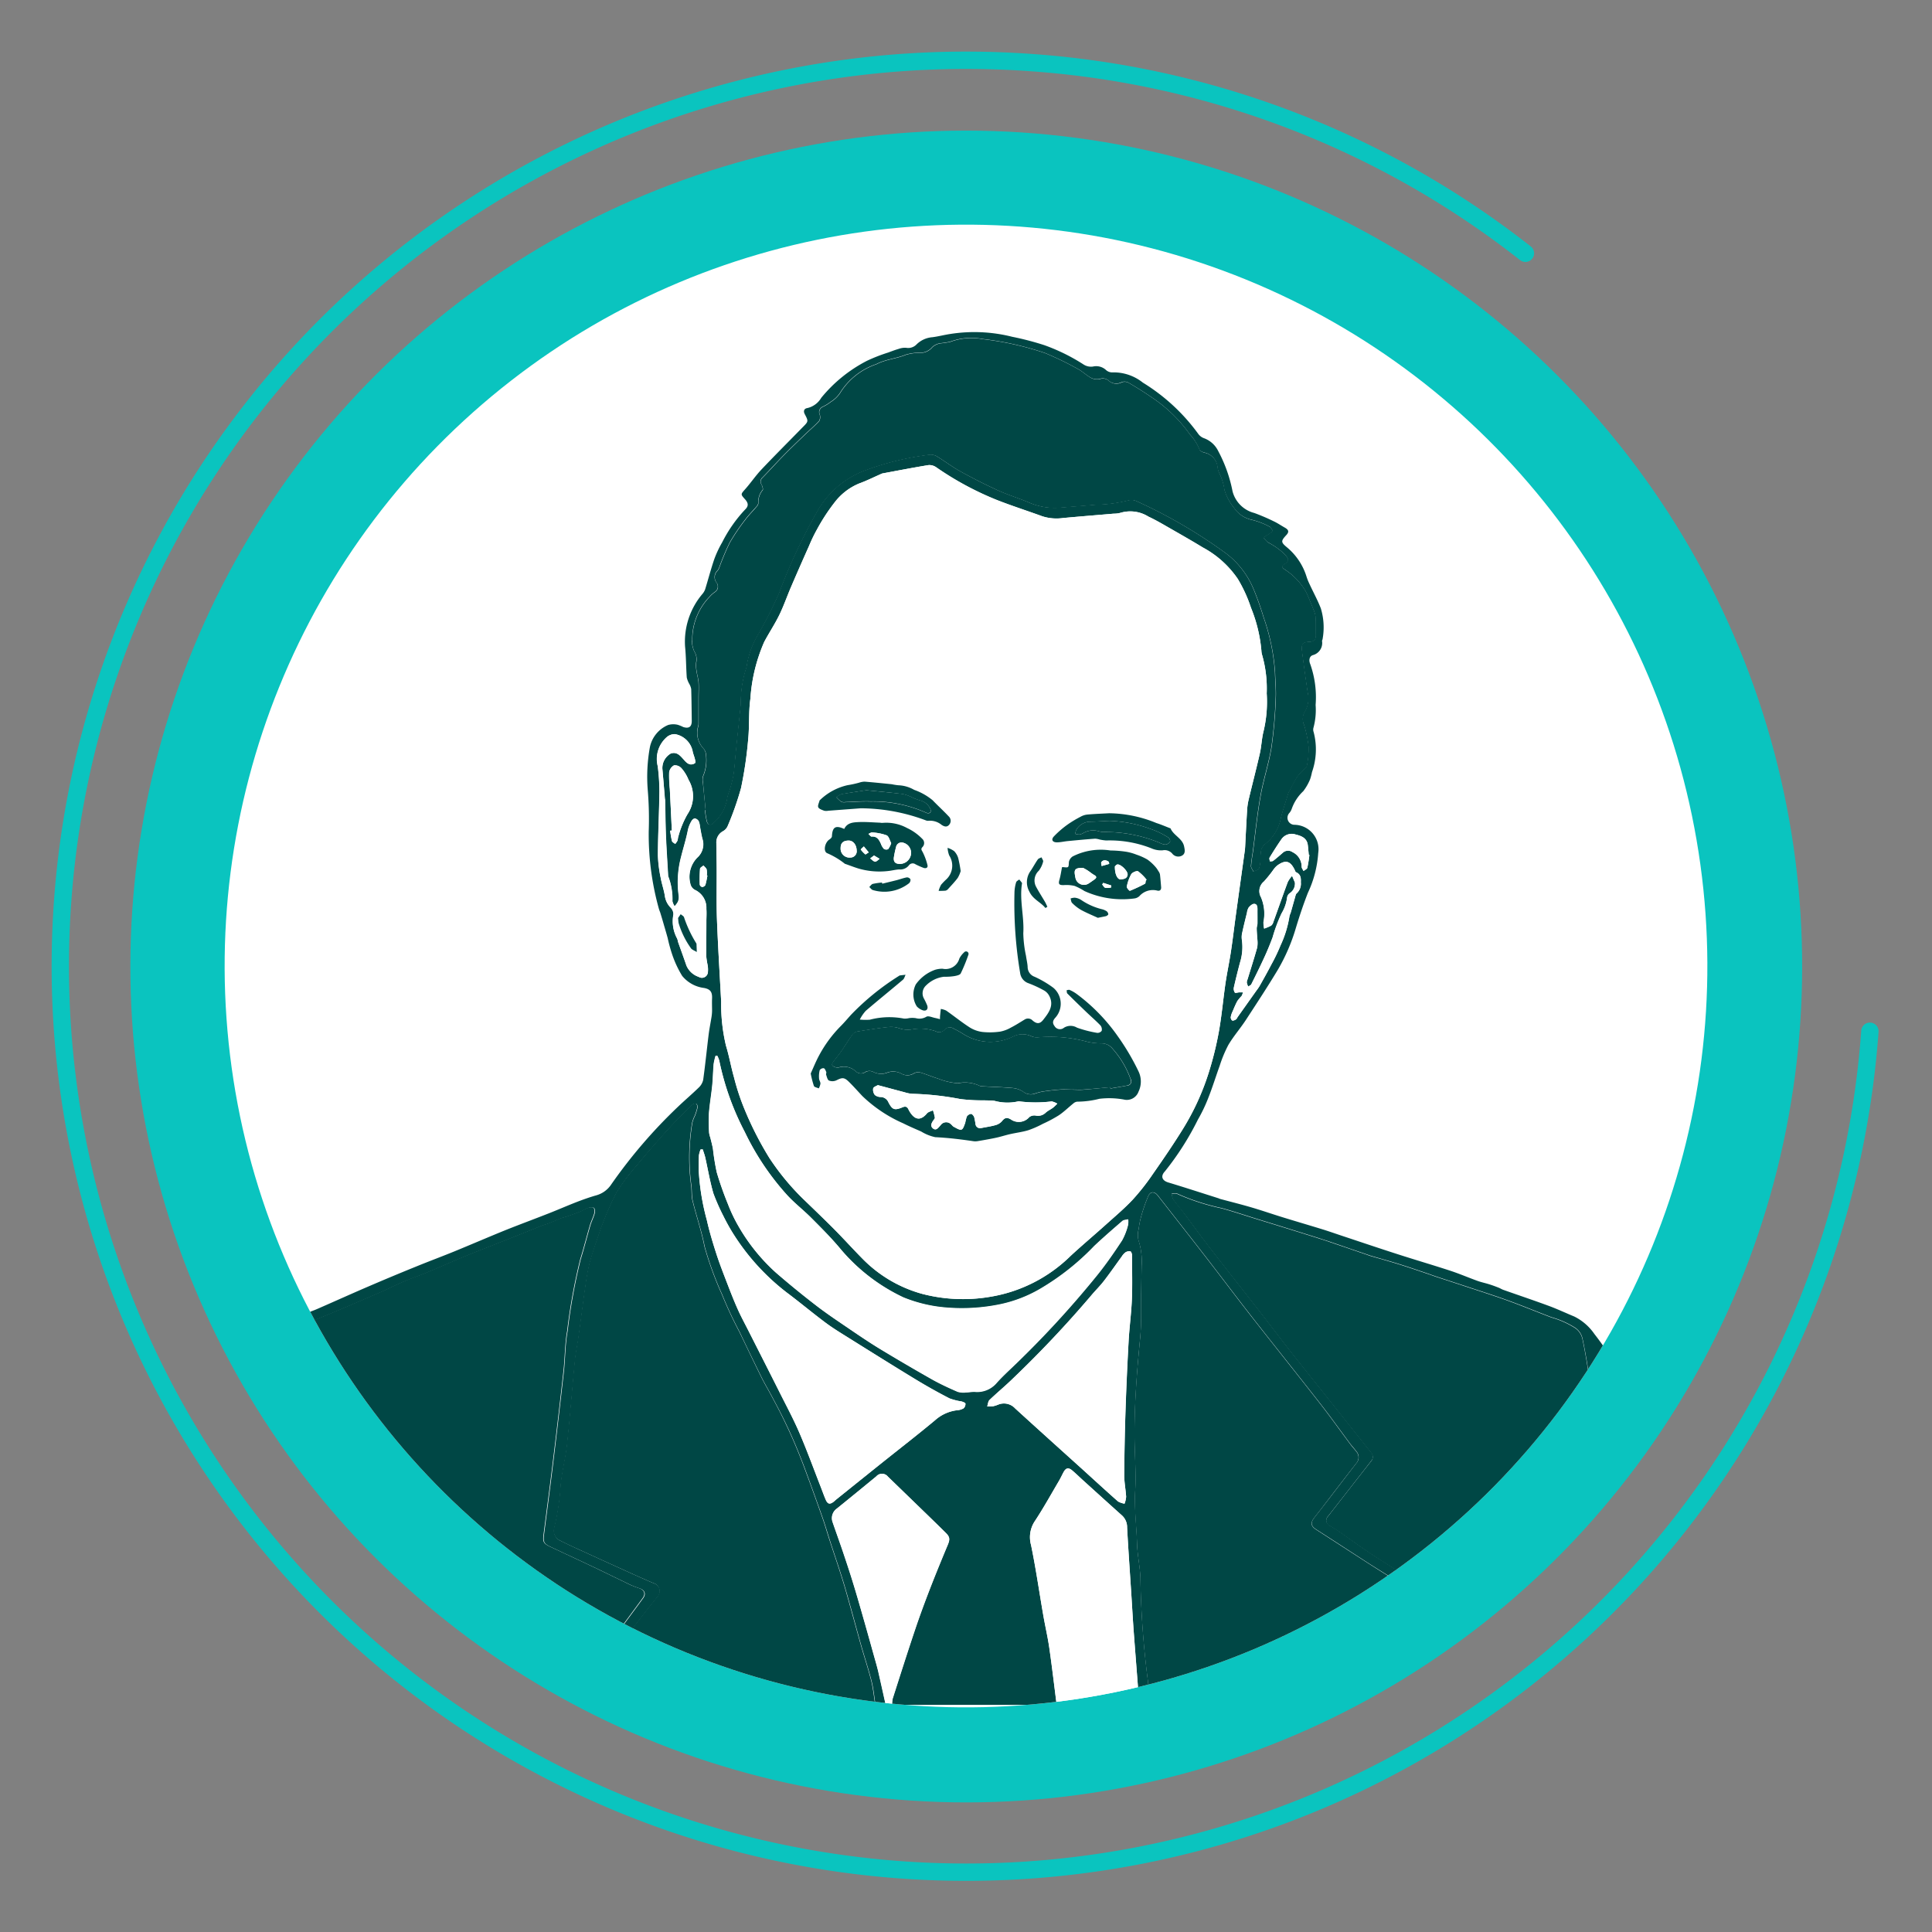 <svg xmlns="http://www.w3.org/2000/svg" xmlns:xlink="http://www.w3.org/1999/xlink" width="101.808" height="101.808" viewBox="0 0 101.808 101.808">
  <rect x="0" y="0" width="101.808" height="101.808" fill="#808080" stroke="none"/>
  <defs>
    <clipPath id="clip-path">
      <circle id="Elipse_5139" data-name="Elipse 5139" cx="39.066" cy="39.066" r="39.066" transform="translate(-609.221 1147.134) rotate(-67.871)" fill="none"/>
    </clipPath>
  </defs>
  <g id="Grupo_70253" data-name="Grupo 70253" transform="translate(-1012 -1584.001)">
    <circle id="Elipse_5137" data-name="Elipse 5137" cx="44.052" cy="44.052" r="44.052" transform="matrix(0.099, -0.995, 0.995, 0.099, 1014.725, 1674.402)" fill="#0ac4bf"/>
    <path id="Trazado_108087" data-name="Trazado 108087" d="M-510.686,1129.1a47.741,47.741,0,0,1-51.045,44.19,47.741,47.741,0,0,1-44.189-51.045,47.74,47.74,0,0,1,51.045-44.189,47.52,47.52,0,0,1,26.037,10.048" transform="translate(1621.221 509.244)" fill="none" stroke="#0ac4bf" stroke-linecap="round" stroke-linejoin="round" stroke-width="0.914"/>
    <circle id="Elipse_5138" data-name="Elipse 5138" cx="39.066" cy="39.066" r="39.066" transform="translate(1012 1656.378) rotate(-67.871)" fill="#fff"/>
    <g id="Grupo_60985" data-name="Grupo 60985" transform="translate(1621.221 509.244)">
      <g id="Grupo_60984" data-name="Grupo 60984" clip-path="url(#clip-path)">
        <g id="Grupo_60998" data-name="Grupo 60998" transform="translate(-5754.669 978.235)">
          <path id="Trazado_108255" data-name="Trazado 108255" d="M5159.422,166.62a1.138,1.138,0,0,0,.262-.049c.57-.252,1.135-.515,1.705-.766.262-.115.537-.2.8-.317.9-.393,1.8-.8,2.7-1.186q1.253-.539,2.518-1.051c.659-.269,1.327-.517,1.985-.786.9-.369,1.8-.758,2.7-1.123.751-.3,1.514-.582,2.269-.879.487-.191.965-.4,1.453-.591.344-.133.692-.257,1.045-.358a1.4,1.4,0,0,0,.8-.579,26.73,26.73,0,0,1,3.524-4.1c.356-.34.732-.658,1.083-1a.793.793,0,0,0,.237-.409c.109-.787.188-1.579.285-2.368.038-.308.1-.614.15-.921a2.42,2.42,0,0,0,.033-.341c0-.22-.01-.44,0-.66.014-.342-.088-.486-.418-.552a1.765,1.765,0,0,1-1.159-.639,5.551,5.551,0,0,1-.545-1.188,8.02,8.02,0,0,1-.216-.8c-.06-.221-.125-.44-.19-.66q-.1-.353-.209-.705a1.905,1.905,0,0,1-.067-.185,14.622,14.622,0,0,1-.534-4.074,18.209,18.209,0,0,0-.052-2.187,8.712,8.712,0,0,1,.114-2.253,1.622,1.622,0,0,1,.963-1.168,1,1,0,0,1,.5-.011,1.876,1.876,0,0,1,.294.12c.308.095.453-.017.449-.336-.008-.556-.012-1.112-.029-1.667a.872.872,0,0,0-.1-.268,1.241,1.241,0,0,1-.134-.336c-.039-.545-.035-1.094-.09-1.637a3.894,3.894,0,0,1,.921-2.777.81.81,0,0,0,.136-.231c.161-.524.3-1.057.475-1.574a5.583,5.583,0,0,1,.425-.909,7.312,7.312,0,0,1,1.208-1.727c.187-.182.176-.334,0-.535-.249-.276-.237-.265.014-.55.292-.332.541-.7.845-1.023.716-.756,1.455-1.491,2.181-2.236.3-.3.3-.307.1-.687-.086-.169-.022-.292.14-.316a1.152,1.152,0,0,0,.731-.539,7.57,7.57,0,0,1,2.409-1.951,8.887,8.887,0,0,1,1.121-.437c.184-.069.368-.138.556-.193a.982.982,0,0,1,.379-.057.611.611,0,0,0,.561-.18,1.326,1.326,0,0,1,.833-.376c.315-.041.625-.124.94-.171a8.169,8.169,0,0,1,3.267.149,15.1,15.1,0,0,1,1.685.439,10.031,10.031,0,0,1,2.086,1.029.728.728,0,0,0,.479.1.76.76,0,0,1,.683.176.483.483,0,0,0,.325.132,2.466,2.466,0,0,1,1.623.538,10.185,10.185,0,0,1,2.937,2.725.653.653,0,0,0,.294.208,1.347,1.347,0,0,1,.743.678,7.534,7.534,0,0,1,.752,2.114,1.589,1.589,0,0,0,1.147,1.145,10.7,10.7,0,0,1,1.03.441c.2.094.383.221.576.329.214.12.236.23.076.4-.292.315-.28.376.051.65a3.274,3.274,0,0,1,1.027,1.558,2.88,2.88,0,0,0,.137.341c.2.437.438.863.61,1.312a3.435,3.435,0,0,1,.094,1.6c0,.04-.034.08-.031.118a.659.659,0,0,1-.49.743c-.192.068-.209.287-.132.471a5.223,5.223,0,0,1,.283,2.152,3.583,3.583,0,0,1-.117,1.216.389.389,0,0,0,.014.217,3.593,3.593,0,0,1-.088,2.107,2.964,2.964,0,0,1-.1.379,2.772,2.772,0,0,1-.357.624,2.328,2.328,0,0,0-.611.935.673.673,0,0,1-.121.212.37.37,0,0,0,.265.626,1.288,1.288,0,0,1,1.253,1.483,5.84,5.84,0,0,1-.544,2.1c-.235.6-.44,1.214-.628,1.832a9.854,9.854,0,0,1-.947,2.208c-.543.905-1.124,1.788-1.7,2.671-.292.445-.648.851-.918,1.308a6.724,6.724,0,0,0-.457,1.1c-.2.552-.374,1.117-.589,1.663a8.246,8.246,0,0,1-.559,1.173,14.917,14.917,0,0,1-1.741,2.729c-.235.251-.146.482.179.58.885.267,1.764.554,2.645.833.031.01.06.027.091.036.551.148,1.105.286,1.653.447s1.075.344,1.614.511c.72.222,1.443.433,2.163.655.321.1.637.212.955.318.98.325,1.958.656,2.94.972.927.3,1.861.572,2.787.875.49.16.965.365,1.45.54.2.072.409.114.611.178.171.053.338.115.5.179.084.032.16.084.245.114.8.283,1.609.554,2.408.849.45.166.885.373,1.329.555a2.789,2.789,0,0,1,1.065.923,14.693,14.693,0,0,1,2.1,3.683,12.019,12.019,0,0,1,.681,2.2c.18.866.381,1.727.554,2.595.074.369.095.748.146,1.121a4.538,4.538,0,0,0,.124.676c.03.1.149.172.228.256v2.757a.4.4,0,0,1-.295-.38c-.1-.64-.194-1.279-.3-1.918-.034-.2-.109-.4-.14-.6-.14-.914-.251-1.832-.408-2.742-.116-.668-.269-1.33-.439-1.986a13.956,13.956,0,0,0-.493-1.519c-.191-.494-.424-.973-.654-1.452s-.466-.936-.708-1.4a.187.187,0,0,0-.151-.088c-.042.009-.092.094-.093.145a2.008,2.008,0,0,0,.044.339,13.6,13.6,0,0,1,.283,1.743c.051,1.434.052,2.87.043,4.305-.006.91-.049,1.82-.109,2.728-.062.924-.157,1.846-.257,2.766s-.254,1.836-.327,2.758a14.829,14.829,0,0,1-.267,1.895c-.115.543-.145,1.1-.212,1.656h-.542a2.128,2.128,0,0,1-.021-.415c.076-.552.177-1.1.251-1.651.133-.991.256-1.984.378-2.977.034-.276.039-.556.07-.833.068-.586.169-1.169.213-1.757.063-.858.1-1.719.126-2.58.05-1.45.144-2.9.115-4.35a26.022,26.022,0,0,0-.559-4.707.932.932,0,0,0-.386-.594,4.719,4.719,0,0,0-1.249-.557c-.765-.291-1.522-.605-2.292-.884-.724-.263-1.458-.494-2.189-.737-.521-.173-1.043-.341-1.564-.513-.147-.049-.292-.1-.439-.154-.513-.172-1.023-.35-1.539-.511s-1.028-.3-1.542-.452l-.023-.009q-1.042-.357-2.082-.714c-.2-.069-.405-.131-.608-.2q-.856-.268-1.712-.535c-.507-.158-1.016-.313-1.524-.47-.625-.193-1.247-.405-1.879-.576a11.522,11.522,0,0,1-2.331-.758c-.078-.04-.194-.006-.293-.006a.881.881,0,0,0,.081.3c.191.265.408.512.6.773.423.562.83,1.135,1.26,1.69.874,1.128,1.761,2.246,2.638,3.371.569.73,1.126,1.47,1.7,2.2.618.786,1.248,1.564,1.871,2.346q1.18,1.48,2.358,2.961a.327.327,0,0,1,.006.448q-1.132,1.452-2.264,2.9a.314.314,0,0,0,.109.528c.155.091.31.183.458.285.6.415,1.188.85,1.8,1.249.864.565,1.745,1.1,2.618,1.655a.673.673,0,0,1,.335.665q-.027.356-.058.711c-.089,1-.182,1.992-.268,2.988-.053.621-.1,1.242-.145,1.863h-.591c.038-.431.075-.862.114-1.292s.085-.847.116-1.272c.069-.957.125-1.914.2-2.87a.449.449,0,0,0-.18-.449c-.206-.149-.4-.313-.616-.45-.579-.373-1.167-.731-1.747-1.1-.93-.6-1.854-1.207-2.785-1.8-.255-.163-.305-.338-.12-.588.122-.165.253-.323.378-.485.62-.8,1.237-1.612,1.859-2.414a.467.467,0,0,0,0-.629c-.1-.137-.221-.264-.324-.4-.52-.7-1.022-1.406-1.557-2.091-1.21-1.551-2.441-3.086-3.653-4.636-.8-1.026-1.584-2.069-2.382-3.1-.842-1.088-1.693-2.17-2.541-3.255-.171-.219-.393-.225-.505.024a8.6,8.6,0,0,0-.37,1.06,4.284,4.284,0,0,0-.135.672,1.269,1.269,0,0,0-.02.574,3.557,3.557,0,0,1,.173,1.355c-.01.475-.014.95-.022,1.425-.013.794.022,1.593-.053,2.381-.163,1.675-.294,3.35-.3,5.032,0,1.007.093,2.018.038,3.022-.053.955.073,1.894.1,2.84.019.588.154,1.172.175,1.761a47.425,47.425,0,0,0,.4,5.468,8.408,8.408,0,0,1,.013,1.226h-.492c-.008-.2-.011-.409-.026-.612-.083-1.1-.171-2.19-.252-3.285-.046-.63-.081-1.26-.121-1.891-.076-1.185-.161-2.37-.225-3.557a.832.832,0,0,0-.266-.631c-.69-.618-1.375-1.241-2.062-1.862-.188-.171-.37-.349-.564-.513s-.33-.138-.452.083c-.083.151-.153.309-.24.457-.42.713-.821,1.439-1.276,2.129a1.524,1.524,0,0,0-.2,1.263c.252,1.219.428,2.453.641,3.68.1.581.237,1.157.321,1.741.144,1,.261,2,.389,3h-8.667a1.3,1.3,0,0,1,.024-.317c.389-1.216.775-2.433,1.182-3.643.245-.73.513-1.453.791-2.171.3-.771.613-1.536.933-2.3.116-.277.116-.41-.094-.619-.331-.329-.667-.654-1-.979q-1.032-1-2.064-2a.394.394,0,0,0-.605-.011q-1.033.851-2.074,1.693a.62.62,0,0,0-.237.7c.178.518.365,1.033.541,1.552.188.559.375,1.118.547,1.682.208.681.4,1.367.6,2.052.175.614.345,1.229.517,1.844.068.244.138.488.2.735.139.595.271,1.191.4,1.787h-.541c-.067-.42-.105-.846-.208-1.257-.16-.635-.371-1.257-.549-1.888-.291-1.032-.561-2.07-.865-3.1-.239-.809-.519-1.607-.778-2.41-.128-.4-.243-.8-.381-1.192q-.453-1.286-.925-2.564-.265-.714-.564-1.414c-.183-.428-.379-.85-.584-1.268s-.418-.813-.633-1.217c-.169-.317-.356-.626-.515-.948-.395-.8-.781-1.6-1.166-2.41a20.342,20.342,0,0,1-.91-1.95,17.729,17.729,0,0,1-.923-2.53c-.158-.815-.435-1.607-.631-2.416-.069-.291-.03-.607-.084-.9a10.975,10.975,0,0,1,.064-3.211,1.752,1.752,0,0,1,.137-.367,3.019,3.019,0,0,0,.139-.443.232.232,0,0,0-.076-.2.247.247,0,0,0-.21.068c-.424.422-.854.839-1.256,1.283-.572.631-1.133,1.273-1.676,1.929a10.512,10.512,0,0,0-1.066,1.435,16.443,16.443,0,0,0-.755,1.721c-.026.06-.05.121-.07.183-.192.58-.4,1.155-.565,1.744a10.942,10.942,0,0,0-.235,1.281c-.086.566-.155,1.134-.232,1.7-.048.357-.094.715-.146,1.072s-.133.727-.169,1.093c-.144,1.485-.259,2.973-.418,4.457-.077.716-.269,1.421-.334,2.138a12.68,12.68,0,0,1-.335,2.234.577.577,0,0,0,.3.688q.441.217.888.422,1.172.538,2.346,1.071c.567.257,1.134.517,1.708.759a.43.43,0,0,1,.183.719c-.454.569-.907,1.14-1.344,1.722-.511.682-1,1.381-1.506,2.066-.327.441-.68.864-1,1.309a4.19,4.19,0,0,0-.306.6h-.689a2.7,2.7,0,0,1,.219-.427c.267-.353.561-.685.826-1.038.33-.439.639-.893.963-1.336.693-.945,1.393-1.884,2.084-2.829.165-.225.089-.424-.173-.517a4.743,4.743,0,0,1-.459-.173c-.629-.3-1.252-.61-1.881-.909-.784-.372-1.573-.735-2.357-1.107-.36-.17-.4-.26-.351-.656.157-1.218.32-2.434.468-3.653q.3-2.453.575-4.908c.08-.717.069-1.448.2-2.155a30.691,30.691,0,0,1,.686-3.771c.185-.593.335-1.2.511-1.793.059-.2.16-.4.219-.6a.427.427,0,0,0-.012-.315c-.035-.051-.2-.046-.29-.017-.154.049-.292.144-.443.205-.216.087-.437.164-.657.24-.13.045-.266.074-.394.124-.192.075-.378.165-.571.241-.129.051-.266.083-.395.134-.487.193-.972.391-1.459.585-.705.28-1.412.556-2.117.836q-.422.167-.84.345c-.564.239-1.125.487-1.692.721-.384.159-.78.292-1.163.455-.406.172-.8.373-1.2.549q-1.159.506-2.327,1c-.44.187-.886.362-1.327.548-.391.165-.79.318-1.166.514a3.032,3.032,0,0,1-1.275.405Zm52.775-33.543a6.471,6.471,0,0,0-.251-2.071.823.823,0,0,1-.029-.194,7.76,7.76,0,0,0-.55-2.264,7.461,7.461,0,0,0-.694-1.518,5.206,5.206,0,0,0-1.849-1.661c-.552-.337-1.114-.657-1.675-.978-.391-.224-.78-.456-1.187-.646a1.8,1.8,0,0,0-1.466-.2,1.342,1.342,0,0,1-.364.046c-.89.077-1.781.147-2.67.23a2.439,2.439,0,0,1-1.092-.093c-.8-.292-1.613-.551-2.405-.863a16.181,16.181,0,0,1-3.176-1.714.631.631,0,0,0-.408-.12c-.814.133-1.625.291-2.436.441a.222.222,0,0,0-.046.018c-.4.174-.785.369-1.191.516a3.133,3.133,0,0,0-1.286,1,10.1,10.1,0,0,0-.921,1.414,8.067,8.067,0,0,0-.416.862c-.32.718-.638,1.437-.948,2.16-.213.5-.388,1.008-.625,1.492s-.54.937-.793,1.415a8.876,8.876,0,0,0-.728,2.992c-.1.7-.044,1.427-.116,2.136a21.148,21.148,0,0,1-.377,2.573,15.834,15.834,0,0,1-.708,2.01.574.574,0,0,1-.243.264.666.666,0,0,0-.35.632c0,.45.015.9.018,1.349.005.894-.019,1.789.014,2.682.055,1.442.146,2.883.222,4.324a9.37,9.37,0,0,0,.253,2.314c.169.547.265,1.116.422,1.666a12.056,12.056,0,0,0,.551,1.673,17.569,17.569,0,0,0,1.316,2.582,12.943,12.943,0,0,0,1.709,2.087c.563.549,1.135,1.09,1.689,1.648.514.517,1,1.059,1.515,1.579a7,7,0,0,0,3.139,1.844,8.5,8.5,0,0,0,3.61.149,7.846,7.846,0,0,0,4.209-2.15c.6-.556,1.23-1.084,1.84-1.632.488-.438.992-.862,1.439-1.339a11.993,11.993,0,0,0,1.062-1.353c.544-.779,1.083-1.564,1.582-2.372a13.141,13.141,0,0,0,1.349-2.946,17.508,17.508,0,0,0,.534-2.144c.156-.859.231-1.733.357-2.6.081-.551.2-1.1.284-1.646.1-.648.173-1.3.263-1.948q.238-1.726.48-3.452c0-.032,0-.065.007-.1.034-.655.066-1.311.105-1.966a3.22,3.22,0,0,1,.077-.534c.194-.813.406-1.621.591-2.436.085-.375.1-.766.188-1.139A6.673,6.673,0,0,0,5212.2,133.076Zm-29.565,6.144-.036,0a4.112,4.112,0,0,0,.092.578c.065.214.214.233.366.069a2.138,2.138,0,0,0,.711-1.311,1.86,1.86,0,0,1,.111-.351,7.957,7.957,0,0,0,.217-.854c.061-.4.08-.8.121-1.2.086-.847.177-1.694.263-2.542a5.933,5.933,0,0,1,.263-1.816,1.3,1.3,0,0,0,.071-.311,4.757,4.757,0,0,1,.618-1.6,22.9,22.9,0,0,0,1.054-2.083,29.657,29.657,0,0,1,2.075-4.425,4.857,4.857,0,0,1,2.343-2.02,14.858,14.858,0,0,1,3.524-.875.609.609,0,0,1,.372.076c.427.26.828.567,1.265.808.651.359,1.316.7,1.994,1.005.521.237,1.076.4,1.6.625a3.426,3.426,0,0,0,1.682.272c.6-.053,1.21-.094,1.815-.15a7.627,7.627,0,0,0,1.776-.236.621.621,0,0,1,.423.055,26.351,26.351,0,0,1,4.726,2.765,4.559,4.559,0,0,1,1.427,1.873c.2.483.373.979.526,1.48a10.936,10.936,0,0,1,.6,2.929c.011.449.061.9.036,1.348a24.716,24.716,0,0,1-.222,2.545c-.139.87-.424,1.715-.579,2.583-.172.967-.27,1.947-.4,2.922-.035.26-.085.519-.1.78,0,.094.083.191.128.287.1-.053.251-.082.291-.165a1.348,1.348,0,0,0,.076-.451,3.464,3.464,0,0,1,.036-.512.589.589,0,0,1,.205-.319,2.286,2.286,0,0,0,.838-1.389c.115-.447.264-.885.4-1.327a.544.544,0,0,1,.048-.085c.131-.245.251-.5.4-.733a2.418,2.418,0,0,1,.3-.341c.074-.082.2-.152.218-.242a4.338,4.338,0,0,0,.092-1.019,6.29,6.29,0,0,0-.237-1.146.731.731,0,0,1,.017-.66,1.382,1.382,0,0,0,.171-1.062c-.107-.729-.21-1.459-.3-2.19-.044-.352.05-.457.388-.467.237-.007.347-.117.344-.349,0-.328,0-.657-.016-.984a1.436,1.436,0,0,0-.12-.394c-.056-.152-.121-.3-.185-.451a3.939,3.939,0,0,0-.23-.512,3.482,3.482,0,0,0-1.083-1.12c-.115-.076-.229-.17-.021-.287.243-.136.24-.241.068-.46a3.628,3.628,0,0,0-.948-.689,1.333,1.333,0,0,1-.229-.26c.093-.056.188-.11.279-.169s.152-.107.227-.161c-.061-.08-.1-.2-.185-.234a3.945,3.945,0,0,0-.911-.355,1.536,1.536,0,0,1-.973-.655,2.767,2.767,0,0,1-.487-.917,2.952,2.952,0,0,0-.257-.858.916.916,0,0,1-.109-.35.868.868,0,0,0-.7-.767c-.1-.027-.233-.091-.253-.165a2.594,2.594,0,0,0-.5-.791,7.7,7.7,0,0,0-1.677-1.718,18.827,18.827,0,0,0-1.583-1.022.437.437,0,0,0-.351-.006.588.588,0,0,1-.683-.1.463.463,0,0,0-.457-.075.7.7,0,0,1-.457-.059c-.249-.134-.457-.346-.708-.477a16.593,16.593,0,0,0-1.717-.832,15.93,15.93,0,0,0-3.28-.737,3.162,3.162,0,0,0-1.721.144,4.863,4.863,0,0,1-.531.08.836.836,0,0,0-.412.2.814.814,0,0,1-.615.3,2.466,2.466,0,0,0-.776.1c-.506.211-1.06.238-1.56.5a3.612,3.612,0,0,0-1.917,1.527,1.571,1.571,0,0,1-.476.452,2.229,2.229,0,0,1-.418.259.309.309,0,0,0-.168.424.414.414,0,0,1-.035.333c-.236.256-.506.481-.758.723-.378.363-.758.724-1.125,1.1s-.729.776-1.1,1.157a.276.276,0,0,0-.048.372c.045.086.092.241.051.29a.965.965,0,0,0-.221.681.353.353,0,0,1-.1.191c-.2.231-.414.445-.594.688a10.6,10.6,0,0,0-.812,1.2,13.175,13.175,0,0,0-.543,1.283.629.629,0,0,1-.1.194.472.472,0,0,0-.046.647.339.339,0,0,1-.09.48,1.482,1.482,0,0,0-.292.262,3.244,3.244,0,0,0-.906,2.257c.006.047-.024.1-.015.146a1.54,1.54,0,0,0,.125.474.75.75,0,0,1,.1.559,1.552,1.552,0,0,0,.017.474c.027.2.091.4.105.6.019.268,0,.538,0,.807,0,.458,0,.916,0,1.374a.393.393,0,0,1-.018.121,1.205,1.205,0,0,0,.282,1.183.594.594,0,0,1,.131.355,2.171,2.171,0,0,1-.152,1.084.59.59,0,0,0-.017.311C5182.535,138.225,5182.584,138.723,5182.632,139.22Zm.612,12.934-.093,0a3.121,3.121,0,0,0-.1.431c-.033.375-.038.753-.075,1.128-.049.488-.135.973-.173,1.462a9.588,9.588,0,0,0,.009,1.033,1.328,1.328,0,0,0,.066.259c.047.2.1.391.136.59a12.113,12.113,0,0,0,.2,1.233,17.5,17.5,0,0,0,.585,1.661,7.967,7.967,0,0,0,.557,1.171,9.945,9.945,0,0,0,1.966,2.442q1.041.9,2.13,1.741c.578.444,1.187.848,1.789,1.258.521.355,1.045.708,1.584,1.035q1.356.821,2.733,1.6a14.886,14.886,0,0,0,1.348.652,1.088,1.088,0,0,0,.432.033c.154,0,.309-.037.462-.031a1.348,1.348,0,0,0,1.128-.435c.229-.256.475-.5.724-.736a51.706,51.706,0,0,0,4.622-5c.465-.578.887-1.193,1.3-1.813a3.368,3.368,0,0,0,.31-.8,1.025,1.025,0,0,0,.011-.3c-.1.028-.233.026-.307.089-.5.432-1,.866-1.486,1.322a13.117,13.117,0,0,1-2.84,2.25,7.031,7.031,0,0,1-2.125.819,9.937,9.937,0,0,1-2.812.171,7.565,7.565,0,0,1-2.267-.534,9.773,9.773,0,0,1-3.389-2.636c-.464-.549-.976-1.059-1.485-1.569-.434-.435-.931-.811-1.333-1.271a13.869,13.869,0,0,1-2.157-3.244,14.269,14.269,0,0,1-1.345-3.76A1.329,1.329,0,0,0,5183.244,152.155Zm-.764,4.935-.115,0a1.371,1.371,0,0,0-.088.313c-.015.262-.012.524-.011.786a12.361,12.361,0,0,0,.426,2.617c.134.6.31,1.188.5,1.772.175.544.386,1.077.591,1.611.174.451.351.9.548,1.341.171.381.372.749.561,1.122.543,1.074,1.09,2.146,1.629,3.221.36.716.74,1.425,1.056,2.16.4.933.748,1.89,1.118,2.836.086.222.165.447.258.665.106.25.222.277.432.114.045-.035.084-.077.129-.113q1.2-.964,2.4-1.926c.935-.748,1.883-1.479,2.8-2.244a2.115,2.115,0,0,1,1.161-.532.794.794,0,0,0,.347-.1.316.316,0,0,0,.1-.249c0-.043-.128-.092-.205-.114a3.307,3.307,0,0,1-.636-.162c-.6-.309-1.184-.636-1.759-.984-1.2-.728-2.383-1.472-3.572-2.214-.4-.252-.811-.5-1.191-.783-.7-.52-1.364-1.078-2.059-1.6A11.905,11.905,0,0,1,5184,161.39a13.129,13.129,0,0,1-.958-1.982c-.18-.62-.287-1.261-.429-1.892C5182.575,157.371,5182.523,157.232,5182.479,157.09Zm22.622,5.543c-.01-.023-.03-.147-.086-.167a.356.356,0,0,0-.266.054.79.79,0,0,0-.192.217c-.313.428-.615.866-.939,1.286-.21.272-.459.514-.68.779a58.362,58.362,0,0,1-4.1,4.347c-.4.395-.841.754-1.248,1.145-.078.075-.083.225-.123.341a2.238,2.238,0,0,0,.315-.01,1.639,1.639,0,0,0,.28-.091.8.8,0,0,1,.878.207c1.174,1.072,2.357,2.136,3.537,3.2.626.566,1.248,1.138,1.882,1.7a1,1,0,0,0,.345.119,1.326,1.326,0,0,0,.084-.361c-.021-.376-.1-.75-.1-1.125q.01-1.71.067-3.419.06-1.832.163-3.663c.041-.737.143-1.47.172-2.207C5205.125,164.223,5205.1,163.461,5205.1,162.633Zm-24.75-25.6a.88.88,0,0,1,.443-.806c.335-.107.51.137.7.344a.977.977,0,0,0,.139.139.41.41,0,0,0,.195.093.353.353,0,0,0,.241-.069c.036-.035.009-.148-.008-.221-.035-.142-.1-.279-.122-.423a1.15,1.15,0,0,0-.935-.883.659.659,0,0,0-.4.138,1.526,1.526,0,0,0-.5,1.549,10.736,10.736,0,0,1,.089,1.341c-.014,1.114-.073,2.227-.081,3.341a6.834,6.834,0,0,0,.146,1.193c.055.319.168.629.22.949a1.09,1.09,0,0,0,.3.626.5.5,0,0,1,.153.361,1.887,1.887,0,0,0,.2,1.281,1.1,1.1,0,0,1,.042.166c.147.415.3.829.441,1.245a1.065,1.065,0,0,0,.646.6.316.316,0,0,0,.486-.236,1.36,1.36,0,0,0-.019-.411,4.34,4.34,0,0,1-.067-.435c0-.637,0-1.275.007-1.913,0-.2.018-.4,0-.59a1.044,1.044,0,0,0-.6-.994.464.464,0,0,1-.244-.312,1.447,1.447,0,0,1,.356-1.387.941.941,0,0,0,.271-1.01c-.051-.206-.083-.417-.124-.626a1.007,1.007,0,0,0-.064-.285.307.307,0,0,0-.2-.148c-.055-.006-.145.071-.179.134a1.669,1.669,0,0,0-.187.454c-.093.494-.249.971-.368,1.455a5.212,5.212,0,0,0-.121,2.026.642.642,0,0,1-.038.314,1.121,1.121,0,0,1-.179.244.836.836,0,0,1-.116-.264,3.367,3.367,0,0,0-.215-1.3.209.209,0,0,1-.013-.072c-.039-.687-.084-1.373-.113-2.06-.025-.63-.03-1.26-.045-1.89,0-.041-.011-.081-.014-.122C5180.44,138.061,5180.4,137.552,5180.351,137.029Zm33.33,5.994a.6.6,0,0,1-.275.568.334.334,0,0,0-.131.224,2.138,2.138,0,0,1-.293.836,8.38,8.38,0,0,0-.472,1.268c-.13.344-.269.686-.422,1.02-.224.487-.46.969-.7,1.449-.027.053-.108.079-.165.118a.986.986,0,0,1-.073-.211.437.437,0,0,1,.039-.166c.172-.564.354-1.126.512-1.694a1.661,1.661,0,0,0,0-.474c-.008-.173-.025-.346-.027-.519,0-.088.039-.176.04-.264.005-.243,0-.486,0-.73,0-.144-.017-.3-.175-.3-.1,0-.214.105-.287.192a.707.707,0,0,0-.091.278c-.084.342-.17.684-.244,1.028a1,1,0,0,0-.025.389,2.735,2.735,0,0,1-.1,1.215c-.114.435-.226.871-.323,1.31a.362.362,0,0,0,.057.267c.024.033.151-.011.231-.016.064,0,.129,0,.193,0a.715.715,0,0,1-.071.19,3.074,3.074,0,0,0-.217.255c-.1.178-.175.368-.255.556a1.157,1.157,0,0,0-.1.3.211.211,0,0,0,.073.181c.049.022.138-.016.194-.051s.067-.09.1-.137l.978-1.378a2.857,2.857,0,0,0,.168-.241c.207-.369.416-.737.61-1.113a9.451,9.451,0,0,0,.5-1.039,5.717,5.717,0,0,0,.471-1.544.934.934,0,0,1,.059-.161c.077-.265.149-.532.227-.8.025-.084.036-.194.1-.241a.69.69,0,0,0,.211-.577c.013-.226-.009-.425-.251-.531-.036-.016-.052-.08-.073-.124-.229-.476-.481-.543-.911-.234a1.01,1.01,0,0,0-.185.194,7.061,7.061,0,0,1-.521.652.653.653,0,0,0-.159.828,2.214,2.214,0,0,1,.131,1.319,1.82,1.82,0,0,0,.036.338,2.718,2.718,0,0,0,.369-.158.358.358,0,0,0,.114-.184c.255-.7.5-1.412.763-2.115a1.517,1.517,0,0,1,.227-.322Zm-32.831-2.738-.093.008a5.437,5.437,0,0,0,.1.55c.017.06.11.1.168.149a.9.9,0,0,0,.118-.169c.027-.067.021-.148.046-.215a4.885,4.885,0,0,1,.49-1.193,1.69,1.69,0,0,0,.046-1.807,2.086,2.086,0,0,0-.369-.605.467.467,0,0,0-.392-.153.507.507,0,0,0-.256.365,6.354,6.354,0,0,0,.033.871Q5180.8,139.186,5180.85,140.285Zm33.6,1.289-.035-.006c-.017-.171-.03-.342-.051-.513-.045-.373-.341-.485-.636-.557a.657.657,0,0,0-.748.239c-.221.318-.428.647-.63.977-.028.046.008.131.015.2.058-.009.13,0,.171-.03.171-.132.335-.275.5-.418a.408.408,0,0,1,.521-.043.844.844,0,0,1,.482.77c0,.074.063.15.1.226.071-.057.185-.1.2-.173A6.655,6.655,0,0,0,5214.445,141.575Zm-31.721,1.084-.035-.005a1.135,1.135,0,0,0-.007-.316c-.024-.08-.11-.141-.168-.211-.063.057-.176.109-.181.17a7.465,7.465,0,0,0-.014.843.176.176,0,0,0,.127.12.217.217,0,0,0,.168-.105A4.689,4.689,0,0,0,5182.725,142.659Z" transform="translate(0 0)" fill="#004745"/>
          <path id="Trazado_108256" data-name="Trazado 108256" d="M5159.422,406.115a3.031,3.031,0,0,0,1.275-.405c.376-.2.774-.349,1.166-.514.441-.186.886-.362,1.327-.548q1.166-.494,2.327-1c.405-.176.8-.377,1.2-.549.383-.163.779-.3,1.163-.455.567-.234,1.128-.482,1.692-.721q.418-.177.84-.345c.705-.28,1.412-.556,2.117-.836.487-.193.972-.392,1.459-.585.129-.051.266-.083.395-.134.192-.076.378-.166.571-.241.128-.05.264-.079.394-.124.22-.077.441-.153.657-.24.15-.061.289-.156.443-.205.091-.029.255-.034.29.017a.427.427,0,0,1,.012.315c-.059.2-.16.4-.219.6-.176.6-.326,1.2-.511,1.792a30.691,30.691,0,0,0-.686,3.771c-.127.707-.116,1.438-.2,2.155q-.272,2.456-.575,4.908c-.148,1.219-.311,2.435-.468,3.653-.051.4-.01.485.351.656.784.371,1.573.734,2.357,1.107.629.3,1.252.609,1.881.909a4.727,4.727,0,0,0,.459.173c.263.093.338.292.173.517-.691.945-1.391,1.885-2.084,2.829-.324.443-.633.9-.963,1.336-.265.353-.56.686-.826,1.038a2.7,2.7,0,0,0-.219.427h-8.765a3.3,3.3,0,0,0-.267-1.288c-.266-.955-.5-1.918-.756-2.876-.12-.45-.258-.9-.393-1.343-.325-1.083-.629-2.172-.986-3.245-.317-.956-.692-1.892-1.044-2.836-.106-.284-.207-.57-.332-.845-.312-.686-.609-1.38-.961-2.045-.534-1.006-1.107-1.992-1.667-2.984a.568.568,0,0,0-.636-.314Z" transform="translate(0 -239.052)" fill="#004745"/>
          <path id="Trazado_108257" data-name="Trazado 108257" d="M5254.732,397.041a4.187,4.187,0,0,1,.306-.6c.322-.445.675-.867,1-1.309.508-.685,1-1.384,1.506-2.066.437-.583.89-1.153,1.344-1.722a.43.43,0,0,0-.183-.719c-.573-.242-1.14-.5-1.707-.759q-1.176-.532-2.347-1.07-.446-.2-.888-.422a.577.577,0,0,1-.3-.688,12.635,12.635,0,0,0,.335-2.234c.065-.717.257-1.421.334-2.138.159-1.484.275-2.972.418-4.457.036-.366.115-.728.169-1.093s.1-.714.147-1.072c.077-.567.146-1.136.232-1.7a11.041,11.041,0,0,1,.235-1.281c.162-.589.374-1.164.565-1.744.021-.062.045-.123.071-.183a16.35,16.35,0,0,1,.755-1.721,10.51,10.51,0,0,1,1.066-1.435c.543-.656,1.1-1.3,1.676-1.929.4-.443.832-.861,1.256-1.283a.247.247,0,0,1,.21-.068.232.232,0,0,1,.076.2,3.019,3.019,0,0,1-.139.443,1.75,1.75,0,0,0-.136.367,10.959,10.959,0,0,0-.065,3.211c.055.3.015.613.085.9.2.809.473,1.6.63,2.416a17.847,17.847,0,0,0,.923,2.53,20.582,20.582,0,0,0,.91,1.95c.386.8.772,1.609,1.167,2.41.159.322.346.63.514.948.215.4.432.807.632,1.217s.4.84.584,1.268q.3.7.563,1.414.475,1.278.925,2.564c.139.393.253.8.381,1.192.26.8.539,1.6.779,2.41.3,1.028.573,2.066.865,3.1.178.631.389,1.253.548,1.888.1.41.142.837.209,1.257Z" transform="translate(-78.815 -210.675)" fill="#004745"/>
          <path id="Trazado_108258" data-name="Trazado 108258" d="M5467.824,421.65c.047-.621.092-1.242.146-1.863.085-1,.178-1.992.268-2.988q.031-.355.059-.711a.675.675,0,0,0-.336-.665c-.874-.551-1.754-1.091-2.619-1.656-.61-.4-1.2-.834-1.8-1.249-.148-.1-.3-.194-.457-.285a.314.314,0,0,1-.109-.528q1.131-1.454,2.265-2.9a.328.328,0,0,0-.007-.448q-1.179-1.48-2.358-2.961c-.623-.782-1.252-1.56-1.87-2.346-.572-.728-1.129-1.468-1.7-2.2-.876-1.125-1.764-2.243-2.638-3.371-.43-.556-.837-1.129-1.26-1.69-.2-.261-.414-.508-.6-.773a.892.892,0,0,1-.081-.3c.1,0,.215-.034.292.006a11.532,11.532,0,0,0,2.332.758c.633.171,1.253.383,1.88.576.507.157,1.016.312,1.523.47q.857.266,1.711.535c.2.064.408.126.609.2q1.042.355,2.082.714l.023.009c.514.15,1.031.292,1.543.452s1.026.339,1.538.511c.148.049.292.106.44.154.521.172,1.043.34,1.563.513.731.243,1.465.474,2.19.737.769.279,1.526.593,2.292.884a4.7,4.7,0,0,1,1.248.557.932.932,0,0,1,.386.594,26.108,26.108,0,0,1,.558,4.707c.028,1.449-.064,2.9-.114,4.35-.03.86-.064,1.721-.127,2.58-.043.588-.145,1.171-.212,1.757-.032.277-.037.556-.071.833q-.181,1.489-.378,2.977c-.074.552-.175,1.1-.251,1.651a2.292,2.292,0,0,0,.021.415Z" transform="translate(-247.541 -235.285)" fill="#004745"/>
          <path id="Trazado_108259" data-name="Trazado 108259" d="M5443.354,421.38a8.408,8.408,0,0,0-.014-1.226,47.424,47.424,0,0,1-.4-5.468c-.021-.588-.155-1.172-.175-1.761-.031-.946-.157-1.885-.1-2.84.056-1-.04-2.014-.037-3.022,0-1.682.137-3.357.3-5.032.075-.788.04-1.587.054-2.381.009-.475.013-.95.022-1.425a3.557,3.557,0,0,0-.173-1.355,1.262,1.262,0,0,1,.019-.574,4.342,4.342,0,0,1,.136-.672,8.684,8.684,0,0,1,.37-1.06c.112-.25.334-.244.5-.024.848,1.084,1.7,2.166,2.541,3.255.8,1.03,1.579,2.073,2.382,3.1,1.213,1.55,2.443,3.085,3.653,4.636.534.685,1.037,1.394,1.557,2.091.1.138.221.264.324.4a.467.467,0,0,1,0,.629q-.933,1.2-1.858,2.414c-.125.162-.256.32-.379.485-.185.25-.134.425.121.588.932.6,1.854,1.2,2.785,1.8.579.372,1.168.73,1.747,1.1.213.137.409.3.615.45a.451.451,0,0,1,.181.449c-.073.956-.13,1.914-.2,2.87-.03.425-.078.848-.116,1.272s-.076.862-.113,1.292Z" transform="translate(-237.399 -235.014)" fill="#004745"/>
          <path id="Trazado_108260" data-name="Trazado 108260" d="M5165.97,472h-6.548V454.769a1.266,1.266,0,0,1,.261.184c.078.091.112.219.184.318a21.75,21.75,0,0,1,2.1,4.042c.2.455.363.927.545,1.39.281.716.581,1.426.84,2.15.205.57.36,1.157.538,1.736.33,1.079.67,2.155.986,3.238.234.8.444,1.607.654,2.413C5165.688,470.826,5165.826,471.416,5165.97,472Z" transform="translate(0 -285.638)" fill="#fff"/>
          <path id="Trazado_108261" data-name="Trazado 108261" d="M5410.023,496.761c-.128-1-.245-2-.388-3-.085-.584-.221-1.16-.321-1.741-.213-1.227-.389-2.462-.641-3.68a1.524,1.524,0,0,1,.2-1.263c.455-.69.855-1.416,1.276-2.129.087-.148.157-.306.24-.457.122-.221.256-.249.453-.083s.375.342.563.513c.688.622,1.373,1.245,2.063,1.862a.832.832,0,0,1,.266.631c.064,1.186.148,2.371.225,3.557.041.63.075,1.261.121,1.891.081,1.1.17,2.19.252,3.285.016.2.018.408.026.612Z" transform="translate(-208.894 -310.396)" fill="#fff"/>
          <path id="Trazado_108262" data-name="Trazado 108262" d="M5588.394,466.286c.067-.553.1-1.113.211-1.656a14.658,14.658,0,0,0,.267-1.895c.074-.922.228-1.838.328-2.758s.194-1.842.257-2.766c.061-.908.1-1.818.109-2.728.009-1.435.008-2.871-.043-4.305a13.77,13.77,0,0,0-.283-1.743,2.009,2.009,0,0,1-.045-.339.183.183,0,0,1,.093-.145.185.185,0,0,1,.15.088c.242.464.483.928.708,1.4s.462.958.654,1.452a13.951,13.951,0,0,1,.492,1.519c.171.656.324,1.319.439,1.986.157.91.269,1.828.408,2.742.03.2.106.4.14.6.105.638.2,1.278.3,1.918a.4.4,0,0,0,.294.38v6.254Z" transform="translate(-359.592 -279.921)" fill="#fff"/>
          <path id="Trazado_108263" data-name="Trazado 108263" d="M5346.891,498.218c-.134-.6-.266-1.192-.4-1.787-.059-.247-.129-.49-.2-.735q-.256-.923-.518-1.844c-.194-.685-.388-1.371-.6-2.052-.172-.564-.359-1.123-.547-1.682-.176-.519-.363-1.034-.541-1.552a.619.619,0,0,1,.237-.7q1.04-.842,2.073-1.693a.394.394,0,0,1,.605.01q1.03,1,2.064,2c.334.325.671.65,1,.979.209.208.21.342.094.619-.319.762-.635,1.527-.934,2.3-.277.718-.545,1.441-.79,2.171-.406,1.21-.794,2.427-1.183,3.643a1.351,1.351,0,0,0-.023.317Z" transform="translate(-154.773 -311.853)" fill="#fff"/>
          <path id="Trazado_108264" data-name="Trazado 108264" d="M5165.97,469.136c-.145-.588-.282-1.177-.435-1.762-.21-.806-.42-1.613-.654-2.413-.316-1.083-.657-2.159-.986-3.238-.178-.579-.333-1.167-.538-1.736-.259-.724-.559-1.434-.84-2.15-.182-.463-.344-.935-.545-1.39a21.748,21.748,0,0,0-2.1-4.042c-.071-.1-.106-.226-.184-.318a1.261,1.261,0,0,0-.261-.184v-.542a.568.568,0,0,1,.636.314c.56.992,1.133,1.978,1.667,2.984.352.665.649,1.36.961,2.045.125.275.226.562.332.845.352.944.727,1.88,1.044,2.836.356,1.072.661,2.162.986,3.245.134.447.272.892.393,1.343.256.958.49,1.921.756,2.876a3.3,3.3,0,0,1,.267,1.288Z" transform="translate(0 -282.771)"/>
          <path id="Trazado_108265" data-name="Trazado 108265" d="M5335.411,169.37a6.674,6.674,0,0,1-.177,2.024c-.09.373-.1.764-.187,1.139-.186.815-.4,1.623-.591,2.436a3.121,3.121,0,0,0-.077.534c-.041.655-.072,1.31-.106,1.966a.731.731,0,0,1-.006.1q-.24,1.726-.479,3.452c-.089.649-.165,1.3-.263,1.948-.083.55-.2,1.1-.283,1.646-.126.865-.2,1.739-.357,2.6a17.688,17.688,0,0,1-.534,2.144A13.123,13.123,0,0,1,5331,192.3c-.5.808-1.037,1.593-1.581,2.372a12.049,12.049,0,0,1-1.062,1.353c-.447.476-.952.9-1.439,1.339-.61.548-1.238,1.076-1.84,1.632a7.847,7.847,0,0,1-4.209,2.15,8.5,8.5,0,0,1-3.611-.149,7,7,0,0,1-3.138-1.844c-.511-.52-1-1.061-1.515-1.579-.554-.558-1.125-1.1-1.689-1.648a12.97,12.97,0,0,1-1.709-2.088,17.615,17.615,0,0,1-1.316-2.582,12.122,12.122,0,0,1-.551-1.673c-.158-.551-.254-1.12-.422-1.666a9.37,9.37,0,0,1-.253-2.314c-.076-1.441-.167-2.882-.222-4.324-.033-.893-.01-1.788-.015-2.682,0-.45-.015-.9-.017-1.349a.664.664,0,0,1,.35-.632.577.577,0,0,0,.243-.264,15.752,15.752,0,0,0,.707-2.01,20.865,20.865,0,0,0,.377-2.573c.072-.709.015-1.433.117-2.136a8.865,8.865,0,0,1,.728-2.992c.253-.477.557-.93.793-1.415s.412-1,.625-1.492q.466-1.083.948-2.16a8.256,8.256,0,0,1,.416-.862,10.192,10.192,0,0,1,.921-1.414,3.133,3.133,0,0,1,1.286-1c.406-.147.794-.342,1.191-.516a.216.216,0,0,1,.046-.018c.811-.15,1.622-.308,2.436-.441a.633.633,0,0,1,.408.12,16.164,16.164,0,0,0,3.176,1.714c.792.312,1.605.57,2.406.863a2.438,2.438,0,0,0,1.092.093c.89-.082,1.78-.153,2.671-.23a1.347,1.347,0,0,0,.364-.046,1.8,1.8,0,0,1,1.465.2c.408.19.8.423,1.188.646.562.32,1.123.641,1.675.978a5.212,5.212,0,0,1,1.85,1.661,7.488,7.488,0,0,1,.694,1.518,7.759,7.759,0,0,1,.549,2.264.876.876,0,0,0,.029.194A6.443,6.443,0,0,1,5335.411,169.37Zm-24.028,20.013a4.962,4.962,0,0,0,.169.664c.027.067.169.087.258.128a.813.813,0,0,0,.087-.253c0-.094-.07-.187-.075-.283a1.289,1.289,0,0,1,.037-.427.241.241,0,0,1,.212-.1c.056.012.1.123.13.2.017.041-.021.1-.006.145.04.109.069.267.15.305a.5.5,0,0,0,.386-.009c.314-.16.411-.172.666.078s.474.5.709.751a7.393,7.393,0,0,0,2.156,1.437c.307.154.624.289.938.427a2.367,2.367,0,0,0,.745.3c.683.034,1.356.118,2.031.215a.822.822,0,0,0,.243-.013c.214-.034.426-.073.639-.113.144-.027.288-.056.43-.091.205-.051.407-.115.613-.161.317-.071.645-.11.954-.205a5.233,5.233,0,0,0,.764-.337,6.986,6.986,0,0,0,.842-.45c.272-.184.51-.42.768-.627a.347.347,0,0,1,.2-.089,4.834,4.834,0,0,0,1.167-.151,4.34,4.34,0,0,1,1.286.038.655.655,0,0,0,.776-.414,1.231,1.231,0,0,0,0-1.069,12.523,12.523,0,0,0-1.1-1.862,9.725,9.725,0,0,0-2.148-2.209,1.865,1.865,0,0,0-.383-.22c-.041-.02-.1.008-.158.014.011.059,0,.138.037.173.335.335.676.665,1.018.993.242.231.5.45.728.691a.331.331,0,0,1,.065.281.272.272,0,0,1-.238.11,6.128,6.128,0,0,1-1.064-.275.658.658,0,0,0-.69.006.329.329,0,0,1-.494-.089c-.13-.17-.086-.3.053-.453a1.1,1.1,0,0,0-.113-1.563,5.471,5.471,0,0,0-.99-.583.548.548,0,0,1-.368-.52c-.01-.195-.06-.387-.086-.581a6.2,6.2,0,0,1-.143-1.191c.054-.874-.206-1.734-.071-2.606a.069.069,0,0,0,0-.048c-.045-.062-.094-.121-.142-.181-.057.049-.149.089-.164.149a2.042,2.042,0,0,0-.089.554,22.335,22.335,0,0,0,.3,4.231.656.656,0,0,0,.442.535,5.959,5.959,0,0,1,.843.394.716.716,0,0,1,.264.3c.24.5-.047.869-.327,1.226-.18.231-.34.234-.564.045a.331.331,0,0,0-.426-.049c-.238.143-.473.295-.721.421a1.806,1.806,0,0,1-.566.211,3.8,3.8,0,0,1-.932.018,1.664,1.664,0,0,1-.678-.244c-.424-.273-.817-.592-1.23-.882a.978.978,0,0,0-.285-.087c-.011.1-.023.2-.032.305-.006.078-.007.156-.012.234-.082-.02-.163-.045-.246-.061-.16-.03-.357-.128-.47-.068a.713.713,0,0,1-.559.075,1.242,1.242,0,0,0-.362,0,.9.9,0,0,1-.265.023,4.024,4.024,0,0,0-1.793.059,3.109,3.109,0,0,1-.53-.007,2.131,2.131,0,0,1,.315-.461c.646-.556,1.31-1.089,1.959-1.639.07-.059.093-.173.137-.261-.1.012-.207.023-.309.037-.015,0-.028.016-.042.025a13.306,13.306,0,0,0-2.513,2.037c-.183.2-.355.407-.545.6a6.661,6.661,0,0,0-1.137,1.534C5311.657,188.739,5311.52,189.086,5311.383,189.383Zm1.765-12.885c-.461-.21-.625-.1-.65.391,0,.059-.079.129-.138.168-.234.153-.33.616-.118.716a4.03,4.03,0,0,1,.934.557.081.081,0,0,0,.024.008c.224.079.446.165.672.237a3.955,3.955,0,0,0,1.6.137c.194-.019.385-.075.579-.081a.58.58,0,0,0,.5-.211.248.248,0,0,1,.349-.062,4.09,4.09,0,0,0,.426.19c.122.044.242,0,.208-.144a3.216,3.216,0,0,0-.248-.679c-.052-.1-.12-.159-.02-.27a.3.3,0,0,0-.015-.445,2.7,2.7,0,0,0-.792-.562,2.293,2.293,0,0,0-1.3-.27.515.515,0,0,1-.122-.011c-.384-.013-.77-.05-1.152-.031C5313.606,176.151,5313.3,176.174,5313.147,176.5Zm11.48,2.018c-.051.248-.081.453-.137.651-.068.235-.021.295.223.288a1.915,1.915,0,0,1,.576.043,3.214,3.214,0,0,1,.518.269,4.791,4.791,0,0,0,2.633.391.483.483,0,0,0,.262-.122.948.948,0,0,1,.937-.293c.136.037.223-.032.209-.187-.02-.225-.035-.45-.062-.673a.467.467,0,0,0-.085-.17,1.253,1.253,0,0,0-.153-.219,2.521,2.521,0,0,0-.416-.382,3.1,3.1,0,0,0-.581-.261,2.669,2.669,0,0,0-.536-.152,5.766,5.766,0,0,0-.833-.068,3.273,3.273,0,0,0-1.994.313.457.457,0,0,0-.2.291c-.017.3,0,.3-.309.272A.113.113,0,0,0,5324.628,178.516Zm-10.6-3.111a9.886,9.886,0,0,1,3.414.638.3.3,0,0,0,.144.026.951.951,0,0,1,.688.209c.125.086.278.147.4.008a.318.318,0,0,0-.016-.449c-.274-.292-.571-.562-.849-.851a3.186,3.186,0,0,0-.972-.547,1.8,1.8,0,0,0-.838-.241,3.067,3.067,0,0,1-.339-.054c-.479-.049-.958-.1-1.439-.137a1.025,1.025,0,0,0-.288.055,5.151,5.151,0,0,1-.6.13,3.051,3.051,0,0,0-1.465.791.04.04,0,0,0-.016.018c-.028.121-.109.265-.069.356s.2.14.312.183a.553.553,0,0,0,.219,0Zm13.086.265c-.385.021-.771.034-1.154.067a.914.914,0,0,0-.346.114,5.854,5.854,0,0,0-.693.418,5.117,5.117,0,0,0-.715.62c-.155.169-.075.312.16.311.194,0,.389-.049.584-.068.477-.046.954-.089,1.431-.126a1.045,1.045,0,0,1,.24.046,2.5,2.5,0,0,0,.339.049,5.972,5.972,0,0,1,2.379.411,1.254,1.254,0,0,0,.6.108.531.531,0,0,1,.5.167.4.4,0,0,0,.513.115c.2-.106.153-.307.118-.484-.086-.429-.554-.575-.714-.951,0-.011-.029-.014-.044-.019-.234-.089-.465-.19-.7-.265A6.711,6.711,0,0,0,5327.109,175.67Zm-8.784,8.193a1.374,1.374,0,0,0-.384.055,2.119,2.119,0,0,0-1.02.771,1.177,1.177,0,0,0,.052,1.16.774.774,0,0,0,.3.2c.191.071.313-.049.25-.245a3.807,3.807,0,0,0-.167-.355.564.564,0,0,1,.1-.7,1.6,1.6,0,0,1,.951-.463,2.98,2.98,0,0,0,.539-.033c.122-.021.3-.058.342-.143a8.783,8.783,0,0,0,.4-.974.181.181,0,0,0-.051-.168.183.183,0,0,0-.171.034,1.144,1.144,0,0,0-.25.325A.754.754,0,0,1,5318.325,183.863Zm.958-5.145a6.549,6.549,0,0,0-.128-.678.891.891,0,0,0-.215-.369,1.227,1.227,0,0,0-.346-.172,1.425,1.425,0,0,0,.087.4.991.991,0,0,1-.136,1.245,3.238,3.238,0,0,0-.291.3,1.473,1.473,0,0,0-.131.321,3.373,3.373,0,0,0,.367-.01.269.269,0,0,0,.14-.095,7.346,7.346,0,0,0,.5-.576A1.569,1.569,0,0,0,5319.284,178.718Zm4.466,1.946.1-.071c-.042-.086-.079-.175-.126-.258-.152-.261-.319-.515-.461-.782a.7.7,0,0,1,.135-.858,1.356,1.356,0,0,0,.228-.477c.02-.062-.055-.153-.086-.231-.066.037-.156.057-.195.113-.134.2-.243.408-.376.6a1.006,1.006,0,0,0-.07,1.09C5323.093,180.215,5323.5,180.346,5323.75,180.664Zm-8.6-1.281-.013-.06a3.693,3.693,0,0,0-.482.071c-.072.019-.124.108-.185.165.063.056.119.144.19.161a2.115,2.115,0,0,0,1.906-.361.24.24,0,0,0,.072-.208.22.22,0,0,0-.189-.1c-.184.033-.36.1-.542.148C5315.656,179.263,5315.4,179.321,5315.15,179.383Zm11.362,1.8c.176-.036.306-.056.431-.092.047-.014.121-.064.121-.1a.232.232,0,0,0-.085-.158.8.8,0,0,0-.221-.1,3.351,3.351,0,0,1-1.114-.489.775.775,0,0,0-.342-.125.652.652,0,0,0-.227.042c.026.08.029.183.082.234a2.241,2.241,0,0,0,.461.362C5325.917,180.921,5326.233,181.051,5326.512,181.18Z" transform="translate(-123.214 -36.294)" fill="#fff"/>
          <path id="Trazado_108266" data-name="Trazado 108266" d="M5299.162,140.852c-.047-.5-.1-1-.14-1.494a.59.59,0,0,1,.016-.311,2.154,2.154,0,0,0,.152-1.084.593.593,0,0,0-.13-.355,1.2,1.2,0,0,1-.283-1.183.393.393,0,0,0,.018-.121c0-.458,0-.916,0-1.374,0-.269.016-.539,0-.807-.014-.2-.079-.4-.105-.6a1.568,1.568,0,0,1-.018-.474.75.75,0,0,0-.1-.559,1.54,1.54,0,0,1-.125-.474c-.01-.045.021-.1.015-.146a3.247,3.247,0,0,1,.906-2.257,1.5,1.5,0,0,1,.292-.262.339.339,0,0,0,.09-.48.471.471,0,0,1,.047-.647.637.637,0,0,0,.1-.194,13.294,13.294,0,0,1,.543-1.283,10.6,10.6,0,0,1,.813-1.2c.18-.243.4-.457.593-.688a.349.349,0,0,0,.1-.191.965.965,0,0,1,.221-.681c.042-.048-.006-.2-.051-.29a.276.276,0,0,1,.048-.372c.373-.38.729-.777,1.1-1.157s.748-.735,1.125-1.1c.251-.242.521-.467.758-.723a.418.418,0,0,0,.035-.333.309.309,0,0,1,.169-.424,2.225,2.225,0,0,0,.417-.259,1.56,1.56,0,0,0,.476-.452,3.612,3.612,0,0,1,1.917-1.527c.5-.262,1.053-.289,1.561-.5a2.461,2.461,0,0,1,.775-.1.812.812,0,0,0,.615-.3.834.834,0,0,1,.412-.2,4.883,4.883,0,0,0,.531-.08,3.159,3.159,0,0,1,1.72-.144,15.918,15.918,0,0,1,3.281.737,16.551,16.551,0,0,1,1.718.832c.25.131.458.343.707.477a.7.7,0,0,0,.457.059.462.462,0,0,1,.457.075.588.588,0,0,0,.683.1.437.437,0,0,1,.351.006,18.666,18.666,0,0,1,1.583,1.022,7.672,7.672,0,0,1,1.676,1.718,2.586,2.586,0,0,1,.505.791c.02.074.158.138.253.165a.868.868,0,0,1,.7.767.915.915,0,0,0,.108.35,2.937,2.937,0,0,1,.257.858,2.768,2.768,0,0,0,.488.917,1.535,1.535,0,0,0,.973.655,3.94,3.94,0,0,1,.911.355c.081.037.124.154.185.234-.076.054-.149.111-.227.161s-.186.113-.279.169a1.367,1.367,0,0,0,.229.26,3.628,3.628,0,0,1,.948.689c.172.22.175.324-.068.46-.208.117-.093.212.021.287a3.484,3.484,0,0,1,1.083,1.12,4.141,4.141,0,0,1,.229.512c.064.149.129.3.185.451a1.47,1.47,0,0,1,.12.394c.02.327.012.656.016.984,0,.232-.106.342-.344.349-.338.01-.432.114-.388.467.09.731.194,1.461.3,2.19a1.382,1.382,0,0,1-.171,1.062.731.731,0,0,0-.017.66,6.29,6.29,0,0,1,.237,1.146,4.364,4.364,0,0,1-.092,1.019c-.015.09-.144.16-.219.242a2.41,2.41,0,0,0-.3.341c-.145.236-.265.488-.4.733a.511.511,0,0,0-.049.085c-.135.442-.284.88-.4,1.327a2.288,2.288,0,0,1-.838,1.389.589.589,0,0,0-.205.319,3.6,3.6,0,0,0-.037.512,1.323,1.323,0,0,1-.075.451c-.04.083-.19.112-.291.165-.045-.1-.132-.194-.128-.287.012-.261.062-.52.1-.78.129-.974.227-1.955.4-2.922.155-.868.439-1.714.579-2.583a24.853,24.853,0,0,0,.222-2.545c.025-.447-.024-.9-.036-1.348a10.973,10.973,0,0,0-.6-2.929c-.153-.5-.326-1-.527-1.48a4.559,4.559,0,0,0-1.427-1.873,26.351,26.351,0,0,0-4.726-2.765.623.623,0,0,0-.423-.055,7.62,7.62,0,0,1-1.775.236c-.6.056-1.21.1-1.815.15a3.423,3.423,0,0,1-1.682-.272c-.527-.226-1.082-.388-1.6-.625-.677-.309-1.342-.646-1.995-1.005-.437-.241-.836-.548-1.263-.808a.61.61,0,0,0-.372-.076,14.857,14.857,0,0,0-3.524.875,4.861,4.861,0,0,0-2.343,2.02,29.657,29.657,0,0,0-2.075,4.425,23.031,23.031,0,0,1-1.053,2.083,4.747,4.747,0,0,0-.619,1.6,1.233,1.233,0,0,1-.071.311,5.963,5.963,0,0,0-.262,1.816c-.086.847-.176,1.694-.263,2.542-.041.4-.06.8-.121,1.2a7.846,7.846,0,0,1-.218.854,1.856,1.856,0,0,0-.11.351,2.141,2.141,0,0,1-.711,1.311c-.152.165-.3.145-.366-.069a4.112,4.112,0,0,1-.092-.578Z" transform="translate(-116.53 -1.631)" fill="#004745"/>
          <path id="Trazado_108267" data-name="Trazado 108267" d="M5304.387,349.806a1.272,1.272,0,0,1,.108.27,14.272,14.272,0,0,0,1.346,3.761A13.883,13.883,0,0,0,5308,357.08c.4.46.9.837,1.334,1.271.509.51,1.021,1.02,1.485,1.569a9.764,9.764,0,0,0,3.389,2.636,7.566,7.566,0,0,0,2.267.534,9.929,9.929,0,0,0,2.812-.171,7.029,7.029,0,0,0,2.126-.819,13.134,13.134,0,0,0,2.841-2.25c.48-.456.983-.89,1.485-1.322.073-.063.2-.061.308-.089a1.06,1.06,0,0,1-.012.3,3.368,3.368,0,0,1-.311.8c-.407.62-.83,1.235-1.295,1.813a51.773,51.773,0,0,1-4.622,5c-.249.237-.5.48-.725.736a1.347,1.347,0,0,1-1.128.435c-.153-.006-.308.03-.462.031a1.088,1.088,0,0,1-.432-.032c-.456-.2-.913-.407-1.348-.652q-1.378-.78-2.733-1.6c-.539-.327-1.062-.68-1.584-1.035-.6-.41-1.212-.814-1.788-1.258q-1.091-.839-2.132-1.741a9.957,9.957,0,0,1-1.967-2.442,8.169,8.169,0,0,1-.557-1.171,17.091,17.091,0,0,1-.584-1.661,11.979,11.979,0,0,1-.2-1.233c-.035-.2-.089-.393-.137-.59a1.4,1.4,0,0,1-.066-.259,9.588,9.588,0,0,1-.008-1.033c.038-.489.124-.974.173-1.462.037-.375.042-.753.075-1.128a3.2,3.2,0,0,1,.1-.431Z" transform="translate(-121.143 -197.651)" fill="#fff"/>
          <path id="Trazado_108268" data-name="Trazado 108268" d="M5300.875,380.318c.043.142.1.282.129.426.142.631.248,1.273.429,1.892a7.878,7.878,0,0,0,.523,1.187,8.007,8.007,0,0,0,.434.8,11.9,11.9,0,0,0,2.908,3.238c.7.521,1.363,1.079,2.059,1.6.38.284.788.531,1.191.783,1.188.742,2.375,1.486,3.572,2.214.573.349,1.163.675,1.758.984a3.293,3.293,0,0,0,.635.162c.078.021.2.071.206.114a.315.315,0,0,1-.1.249.788.788,0,0,1-.347.1,2.118,2.118,0,0,0-1.162.532c-.92.765-1.869,1.5-2.8,2.244q-1.2.96-2.4,1.926c-.044.036-.084.078-.129.113-.209.164-.325.137-.431-.114-.094-.219-.172-.444-.258-.665-.37-.947-.716-1.9-1.118-2.836-.316-.735-.7-1.444-1.056-2.16-.54-1.075-1.086-2.147-1.629-3.221-.189-.373-.39-.741-.56-1.122-.2-.44-.375-.891-.548-1.341-.205-.534-.416-1.067-.591-1.611-.187-.584-.365-1.174-.5-1.772a12.391,12.391,0,0,1-.425-2.617c0-.262,0-.525.01-.786a1.45,1.45,0,0,1,.088-.313Z" transform="translate(-118.395 -223.228)" fill="#fff"/>
          <path id="Trazado_108269" data-name="Trazado 108269" d="M5402.289,413.678c0,.828.024,1.59-.007,2.35-.03.737-.131,1.47-.172,2.207q-.1,1.83-.164,3.663-.057,1.709-.067,3.419c0,.375.076.749.1,1.125a1.326,1.326,0,0,1-.084.361,1.006,1.006,0,0,1-.346-.119c-.633-.558-1.255-1.129-1.881-1.7-1.18-1.067-2.363-2.13-3.537-3.2a.8.8,0,0,0-.878-.207,1.637,1.637,0,0,1-.28.091,2.249,2.249,0,0,1-.315.01c.039-.115.044-.266.123-.341.407-.391.844-.75,1.248-1.145a58.458,58.458,0,0,0,4.1-4.347c.22-.265.469-.507.679-.779.325-.42.626-.857.94-1.286a.788.788,0,0,1,.192-.217.357.357,0,0,1,.266-.054C5402.258,413.531,5402.278,413.655,5402.289,413.678Z" transform="translate(-197.187 -251.045)" fill="#fff"/>
          <path id="Trazado_108270" data-name="Trazado 108270" d="M5287.413,246.814c.045.523.09,1.032.134,1.541,0,.041.013.081.015.122.015.63.02,1.26.045,1.89.028.687.075,1.373.113,2.06a.2.2,0,0,0,.012.072,3.368,3.368,0,0,1,.216,1.3.844.844,0,0,0,.115.264,1.111,1.111,0,0,0,.18-.244.642.642,0,0,0,.037-.314,5.221,5.221,0,0,1,.122-2.026c.119-.484.274-.962.368-1.455a1.654,1.654,0,0,1,.187-.454c.034-.062.123-.14.178-.134a.31.31,0,0,1,.2.148.991.991,0,0,1,.065.285c.04.209.073.42.124.626a.941.941,0,0,1-.271,1.01,1.447,1.447,0,0,0-.357,1.387.466.466,0,0,0,.244.312,1.043,1.043,0,0,1,.595.994,5.805,5.805,0,0,1,0,.59c0,.638-.012,1.275-.007,1.912a4.2,4.2,0,0,0,.066.435,1.345,1.345,0,0,1,.02.411.316.316,0,0,1-.486.236,1.064,1.064,0,0,1-.646-.6c-.143-.417-.295-.83-.441-1.245a1,1,0,0,0-.043-.166,1.9,1.9,0,0,1-.2-1.281.5.5,0,0,0-.153-.361,1.088,1.088,0,0,1-.3-.626c-.051-.32-.164-.629-.219-.949a6.788,6.788,0,0,1-.146-1.193c.008-1.114.067-2.227.081-3.341a10.829,10.829,0,0,0-.089-1.341,1.527,1.527,0,0,1,.5-1.549.661.661,0,0,1,.4-.138,1.15,1.15,0,0,1,.935.883c.025.143.086.28.121.423.018.073.045.186.009.221a.352.352,0,0,1-.241.069.409.409,0,0,1-.194-.093.928.928,0,0,1-.139-.139c-.188-.207-.363-.451-.7-.344A.881.881,0,0,0,5287.413,246.814Zm.83,7.868c.012.126.016.191.024.257a4.409,4.409,0,0,0,.633,1.308c.05.1.216.153.327.228,0-.145-.009-.29-.015-.435,0-.007-.008-.014-.011-.022a6.519,6.519,0,0,1-.644-1.366c-.01-.065-.115-.115-.177-.171Z" transform="translate(-107.061 -109.785)" fill="#fff"/>
          <path id="Trazado_108271" data-name="Trazado 108271" d="M5477.4,287.716c-.052-.115-.1-.231-.153-.346a1.5,1.5,0,0,0-.228.322c-.262.7-.508,1.41-.763,2.115a.347.347,0,0,1-.114.184,2.7,2.7,0,0,1-.369.158,1.778,1.778,0,0,1-.036-.338,2.214,2.214,0,0,0-.131-1.319.652.652,0,0,1,.159-.828,6.893,6.893,0,0,0,.521-.652,1.029,1.029,0,0,1,.186-.194c.429-.309.681-.242.911.234.021.044.038.109.073.124.242.106.264.3.25.531a.69.69,0,0,1-.21.577c-.06.047-.07.157-.1.241-.078.265-.15.532-.228.8a.975.975,0,0,0-.059.161,5.684,5.684,0,0,1-.472,1.544,9.364,9.364,0,0,1-.5,1.039c-.194.376-.4.744-.61,1.113a2.837,2.837,0,0,1-.167.241l-.978,1.378c-.034.047-.056.109-.1.137s-.146.073-.194.051a.211.211,0,0,1-.073-.181,1.141,1.141,0,0,1,.1-.3c.08-.188.157-.377.255-.556a2.833,2.833,0,0,1,.218-.255.767.767,0,0,0,.07-.19c-.064,0-.129,0-.193,0-.081,0-.207.049-.231.016a.358.358,0,0,1-.057-.267c.1-.439.208-.875.323-1.31a2.735,2.735,0,0,0,.1-1.215,1.013,1.013,0,0,1,.024-.389c.074-.344.16-.686.245-1.028a.692.692,0,0,1,.091-.278c.074-.087.19-.194.287-.192.158,0,.177.156.174.3-.006.243,0,.487,0,.73,0,.088-.04.176-.04.264,0,.173.02.346.026.519a1.644,1.644,0,0,1,.005.474c-.158.569-.339,1.13-.512,1.694a.427.427,0,0,0-.039.166,1.011,1.011,0,0,0,.072.211c.056-.039.138-.065.165-.118.239-.48.477-.961.7-1.448.153-.334.292-.676.421-1.02a8.383,8.383,0,0,1,.473-1.268,2.146,2.146,0,0,0,.293-.836.331.331,0,0,1,.131-.224A.605.605,0,0,0,5477.4,287.716Z" transform="translate(-263.715 -144.693)" fill="#fff"/>
          <path id="Trazado_108272" data-name="Trazado 108272" d="M5291.153,258.566q-.053-1.1-.105-2.2a6.279,6.279,0,0,1-.034-.871.507.507,0,0,1,.257-.365.466.466,0,0,1,.391.153,2.089,2.089,0,0,1,.37.605,1.691,1.691,0,0,1-.046,1.807,4.867,4.867,0,0,0-.49,1.193c-.026.068-.019.148-.047.215a.919.919,0,0,1-.117.169c-.059-.049-.151-.088-.169-.149-.05-.179-.069-.366-.1-.55Z" transform="translate(-110.302 -118.28)" fill="#fff"/>
          <path id="Trazado_108273" data-name="Trazado 108273" d="M5488.7,278.664a6.515,6.515,0,0,1-.111.67c-.019.071-.133.116-.2.173-.034-.075-.1-.151-.1-.226a.844.844,0,0,0-.482-.77.408.408,0,0,0-.521.043c-.163.143-.327.285-.5.418-.041.031-.114.021-.171.03-.006-.067-.043-.152-.015-.2.2-.331.409-.659.63-.977a.658.658,0,0,1,.748-.239c.3.072.591.184.636.557.021.17.034.342.051.513Z" transform="translate(-274.251 -137.09)" fill="#fff"/>
          <path id="Trazado_108274" data-name="Trazado 108274" d="M5301.378,288.335a4.456,4.456,0,0,1-.108.5.218.218,0,0,1-.169.105.177.177,0,0,1-.127-.12,7.351,7.351,0,0,1,.014-.843c.006-.061.118-.114.182-.171.058.07.144.131.168.211a1.135,1.135,0,0,1,.007.316Z" transform="translate(-118.653 -145.676)" fill="#fff"/>
          <path id="Trazado_108275" data-name="Trazado 108275" d="M5337.167,302.579c.137-.3.274-.644.451-.969a6.644,6.644,0,0,1,1.137-1.534c.191-.191.363-.4.546-.6a13.276,13.276,0,0,1,2.513-2.037c.014-.009.027-.023.042-.025.1-.014.206-.025.31-.037-.045.088-.067.2-.138.261-.65.55-1.313,1.084-1.96,1.639a2.13,2.13,0,0,0-.315.461,3.112,3.112,0,0,0,.53.007,4.026,4.026,0,0,1,1.794-.059.9.9,0,0,0,.265-.023,1.24,1.24,0,0,1,.362,0,.713.713,0,0,0,.559-.075c.113-.06.311.038.47.068.083.016.164.04.246.061,0-.078,0-.156.011-.234.009-.1.022-.2.033-.305a.987.987,0,0,1,.285.087c.413.29.807.609,1.23.882a1.665,1.665,0,0,0,.678.244,3.8,3.8,0,0,0,.932-.018,1.8,1.8,0,0,0,.565-.211c.248-.126.483-.278.721-.422a.332.332,0,0,1,.427.049c.225.189.384.186.564-.045.279-.358.567-.731.327-1.226a.716.716,0,0,0-.264-.3,5.943,5.943,0,0,0-.844-.394.655.655,0,0,1-.44-.535,22.175,22.175,0,0,1-.3-4.231,2,2,0,0,1,.088-.554c.016-.06.106-.1.164-.149.047.06.1.119.142.181a.072.072,0,0,1,0,.048c-.135.872.125,1.733.071,2.606a6.24,6.24,0,0,0,.143,1.191c.026.194.076.387.086.581a.548.548,0,0,0,.367.52,5.423,5.423,0,0,1,.99.583,1.1,1.1,0,0,1,.113,1.563c-.139.15-.183.284-.052.453a.329.329,0,0,0,.494.089.656.656,0,0,1,.689-.006,6.139,6.139,0,0,0,1.064.275.271.271,0,0,0,.238-.11.334.334,0,0,0-.065-.281c-.231-.241-.486-.46-.728-.691-.343-.328-.683-.658-1.018-.993-.036-.035-.026-.114-.038-.173.054-.006.117-.033.159-.014a1.848,1.848,0,0,1,.382.22,9.694,9.694,0,0,1,2.148,2.209,12.527,12.527,0,0,1,1.1,1.862,1.237,1.237,0,0,1,0,1.069.656.656,0,0,1-.777.414,4.338,4.338,0,0,0-1.286-.038,4.833,4.833,0,0,1-1.166.151.352.352,0,0,0-.2.089c-.258.207-.494.443-.767.627a7.038,7.038,0,0,1-.843.45,5.249,5.249,0,0,1-.763.337c-.31.095-.637.134-.954.205-.206.046-.408.11-.614.161-.142.035-.285.064-.43.091-.212.04-.425.079-.638.113a.828.828,0,0,1-.243.013c-.674-.1-1.349-.182-2.031-.215a2.36,2.36,0,0,1-.744-.3c-.315-.138-.632-.272-.938-.427a7.381,7.381,0,0,1-2.156-1.437c-.236-.251-.464-.51-.709-.751s-.353-.238-.666-.078a.5.5,0,0,1-.387.009c-.081-.038-.11-.2-.149-.305-.016-.042.022-.1.006-.145-.031-.074-.074-.185-.131-.2a.24.24,0,0,0-.212.1,1.3,1.3,0,0,0-.037.427c0,.1.074.189.074.283a.812.812,0,0,1-.087.253c-.089-.041-.23-.061-.258-.128A4.882,4.882,0,0,1,5337.167,302.579Zm15.784.725.011.069c.3-.051.595-.1.888-.156a.226.226,0,0,0,.175-.353,4.888,4.888,0,0,0-1-1.649.721.721,0,0,0-.523-.22,3.48,3.48,0,0,1-.753-.085,7.494,7.494,0,0,0-2.6-.234.738.738,0,0,1-.38-.072,1.1,1.1,0,0,0-.924.027,2.674,2.674,0,0,1-2.6-.11,4.985,4.985,0,0,0-.535-.3.358.358,0,0,0-.473.045.387.387,0,0,1-.493.084,2.479,2.479,0,0,0-1.307-.079,1.4,1.4,0,0,1-.618-.079,1.325,1.325,0,0,0-.57-.056c-.51.056-1.018.137-1.524.219a.535.535,0,0,0-.32.131c-.218.286-.4.6-.605.9-.132.191-.284.369-.422.557-.04.055-.095.134-.081.186s.1.1.162.12a.436.436,0,0,0,.218.007.921.921,0,0,1,.868.212.4.4,0,0,0,.519.03.46.46,0,0,1,.388-.008.9.9,0,0,0,.758.046.884.884,0,0,1,.737.054.642.642,0,0,0,.656-.01.473.473,0,0,1,.324-.056c.321.093.63.23.951.326a3.451,3.451,0,0,0,1.063.246,1.794,1.794,0,0,1,1.135.136.251.251,0,0,0,.119.025c.548.03,1.1.045,1.642.094a1.192,1.192,0,0,1,.531.19.64.64,0,0,0,.622.1,2.532,2.532,0,0,1,.5-.121c.292-.042.586-.074.879-.094.2-.013.407,0,.61.006s.391.018.584,0C5352.022,303.393,5352.486,303.346,5352.951,303.3Zm-12.247-.111c-.07.045-.224.09-.248.172a.442.442,0,0,0,.089.348.488.488,0,0,0,.313.106.453.453,0,0,1,.4.275c.207.4.323.443.744.267.156-.066.248-.032.315.115a1.137,1.137,0,0,0,.085.15c.273.422.574.434.89.056.069-.083.208-.109.314-.161a2.686,2.686,0,0,1,.1.383c.006.051-.057.113-.093.167-.09.132-.153.278-.01.4.163.135.266-.012.366-.122.016-.018.031-.038.048-.056a.357.357,0,0,1,.543-.035c.051.041.089.105.145.132.132.064.288.176.4.146.093-.024.148-.223.2-.353a2.819,2.819,0,0,1,.082-.33.313.313,0,0,1,.224-.145c.057,0,.142.1.169.174a3.331,3.331,0,0,1,.068.361.242.242,0,0,0,.3.212c.249-.049.5-.083.745-.152a.7.7,0,0,0,.346-.206c.143-.181.255-.223.47-.1a.729.729,0,0,0,.976-.12.442.442,0,0,1,.331-.081.579.579,0,0,0,.539-.158c.114-.1.259-.166.382-.258a2.3,2.3,0,0,0,.222-.211,1.036,1.036,0,0,0-.292-.118,6.866,6.866,0,0,1-1.7,0,.124.124,0,0,0-.073,0,2.559,2.559,0,0,1-1.238-.028c-.185-.027-.376-.02-.564-.028a9.111,9.111,0,0,1-1.242-.068,15.332,15.332,0,0,0-2.536-.277,1.666,1.666,0,0,1-.383-.075C5341.675,303.454,5341.217,303.33,5340.7,303.193Z" transform="translate(-148.998 -149.489)" fill="#004745"/>
          <path id="Trazado_108276" data-name="Trazado 108276" d="M5342.771,274.017c.153-.324.459-.347.738-.361.382-.019.768.017,1.152.031a.515.515,0,0,0,.122.011,2.294,2.294,0,0,1,1.3.27,2.714,2.714,0,0,1,.792.562.3.3,0,0,1,.015.445c-.1.11-.032.167.02.27a3.19,3.19,0,0,1,.248.679c.035.141-.085.187-.207.144a4.185,4.185,0,0,1-.427-.19.248.248,0,0,0-.349.062.58.58,0,0,1-.5.211c-.193.006-.385.062-.578.081a3.956,3.956,0,0,1-1.6-.137c-.227-.072-.449-.158-.673-.237-.007,0-.017,0-.022-.008a4.064,4.064,0,0,0-.935-.558c-.213-.1-.116-.562.118-.716.06-.039.136-.109.138-.168C5342.146,273.918,5342.31,273.807,5342.771,274.017Zm3.523,1.234a.558.558,0,0,0-.442-.513.29.29,0,0,0-.349.233,5.217,5.217,0,0,0-.112.525c-.027.179.01.333.229.358A.59.59,0,0,0,5346.294,275.251Zm-3.713-.22a.469.469,0,0,0,.519.49.33.33,0,0,0,.327-.374c-.009-.308-.194-.528-.437-.52C5342.709,274.636,5342.578,274.766,5342.582,275.031Zm2.665-.267c-.075-.137-.121-.358-.242-.412a2.75,2.75,0,0,0-.757-.151c-.063-.008-.134.05-.2.078.057.049.117.145.168.14.282-.022.389.159.485.369a.838.838,0,0,0,.157.275.237.237,0,0,0,.23.019A1.083,1.083,0,0,0,5345.247,274.764Zm-1.181.488-.258-.313c-.057.056-.17.152-.162.163a1.292,1.292,0,0,0,.242.256C5343.9,275.369,5343.976,275.306,5344.065,275.252Zm.276.163-.2.153c.085.061.167.162.257.172.074.008.159-.095.239-.149Z" transform="translate(-152.836 -133.813)" fill="#004745"/>
          <path id="Trazado_108277" data-name="Trazado 108277" d="M5418.2,283.754a.11.11,0,0,1,.054-.008c.31.033.292.033.309-.272a.463.463,0,0,1,.2-.291,3.275,3.275,0,0,1,1.994-.313,5.772,5.772,0,0,1,.833.068,2.687,2.687,0,0,1,.536.152,3.065,3.065,0,0,1,.58.261,2.464,2.464,0,0,1,.417.382,1.257,1.257,0,0,1,.153.219.476.476,0,0,1,.085.17c.027.224.043.449.062.673.014.155-.072.224-.208.187a.949.949,0,0,0-.937.293.479.479,0,0,1-.262.122,4.8,4.8,0,0,1-2.635-.391,3.144,3.144,0,0,0-.516-.269,1.914,1.914,0,0,0-.576-.043c-.244.006-.291-.053-.223-.288C5418.123,284.208,5418.153,284,5418.2,283.754Zm4.41.708.045-.051a2.419,2.419,0,0,0-.446-.443c-.07-.043-.3.054-.362.149a2.183,2.183,0,0,0-.235.658c-.013.061.138.229.163.219a8.283,8.283,0,0,0,.793-.371C5422.605,284.606,5422.6,284.518,5422.614,284.463Zm-3.3-.677c-.413,0-.483.083-.423.409.007.04.014.08.022.12a.456.456,0,0,0,.705.287c.1-.065.2-.137.3-.208.123-.088.113-.158-.021-.233-.119-.066-.223-.159-.337-.233C5419.46,283.865,5419.355,283.811,5419.311,283.786Zm1.676-.081c-.01.4.132.707.311.689.159-.016.34-.037.36-.254.016-.179-.35-.547-.537-.533C5421.065,283.612,5421.014,283.685,5420.987,283.705Zm-.3-.128-.019-.109c-.128-.084-.268-.134-.393.01-.034.039.006.14.012.213Zm.1,1.241.006-.1-.419-.137-.059.084c.058.062.1.159.173.178A.881.881,0,0,0,5420.792,284.817Z" transform="translate(-216.789 -141.531)" fill="#004745"/>
          <path id="Trazado_108278" data-name="Trazado 108278" d="M5341.808,261.9l-1.712.129a.553.553,0,0,1-.219,0c-.114-.044-.272-.093-.312-.183s.041-.235.069-.356a.038.038,0,0,1,.016-.018,3.049,3.049,0,0,1,1.465-.791,5.2,5.2,0,0,0,.6-.13,1.026,1.026,0,0,1,.288-.055c.48.038.959.088,1.439.137a3.043,3.043,0,0,0,.339.054,1.8,1.8,0,0,1,.838.242,3.185,3.185,0,0,1,.972.547c.277.288.574.559.849.851a.318.318,0,0,1,.016.449c-.124.14-.276.079-.4-.008a.953.953,0,0,0-.688-.209.294.294,0,0,1-.144-.026A9.883,9.883,0,0,0,5341.808,261.9Zm.28-.949c-.461.072-.883.131-1.3.21a.9.9,0,0,0-.264.162,1.8,1.8,0,0,0,.253.238.416.416,0,0,0,.217.02c.441-.012.883-.054,1.323-.036a6.9,6.9,0,0,1,2.951.6.223.223,0,0,0,.2-.012.2.2,0,0,0,.005-.191.8.8,0,0,0-.546-.454,2.909,2.909,0,0,1-.478-.189,1.906,1.906,0,0,0-.439-.148C5343.358,261.067,5342.7,261.008,5342.088,260.948Z" transform="translate(-150.998 -122.785)" fill="#004745"/>
          <path id="Trazado_108279" data-name="Trazado 108279" d="M5418.919,270.76a6.717,6.717,0,0,1,2.492.516c.239.075.469.176.7.265.016.006.04.009.044.019.161.376.628.522.715.951.036.177.082.378-.118.484a.405.405,0,0,1-.513-.115.531.531,0,0,0-.5-.167,1.254,1.254,0,0,1-.6-.108,5.976,5.976,0,0,0-2.379-.411,2.494,2.494,0,0,1-.339-.049,1.054,1.054,0,0,0-.24-.046c-.477.036-.955.08-1.431.126-.2.019-.39.067-.584.068-.235,0-.316-.143-.16-.311a5.107,5.107,0,0,1,.714-.62,5.823,5.823,0,0,1,.693-.418.915.915,0,0,1,.345-.114C5418.149,270.794,5418.535,270.781,5418.919,270.76Zm.015.4c-.336.016-.67.041-1.006.045a.859.859,0,0,0-.746.441.6.6,0,0,0-.045.2.762.762,0,0,0,.224.036.734.734,0,0,0,.226-.094,1.027,1.027,0,0,1,.787-.079.961.961,0,0,0,.267.041,7.465,7.465,0,0,1,2.948.57.734.734,0,0,0,.3.092.357.357,0,0,0,.241-.15.241.241,0,0,0-.084-.217,4.263,4.263,0,0,0-.9-.442A6.993,6.993,0,0,0,5418.934,271.159Z" transform="translate(-215.024 -131.383)" fill="#004745"/>
          <path id="Trazado_108280" data-name="Trazado 108280" d="M5372.156,316.761a.754.754,0,0,0,.89-.536,1.135,1.135,0,0,1,.25-.325.131.131,0,0,1,.223.134,8.878,8.878,0,0,1-.4.974c-.043.085-.22.122-.342.143a2.984,2.984,0,0,1-.539.033,1.608,1.608,0,0,0-.951.463.564.564,0,0,0-.1.7,3.805,3.805,0,0,1,.167.355c.062.2-.06.316-.251.245a.772.772,0,0,1-.3-.2,1.179,1.179,0,0,1-.052-1.16,2.118,2.118,0,0,1,1.021-.771A1.365,1.365,0,0,1,5372.156,316.761Z" transform="translate(-177.044 -169.192)" fill="#004745"/>
          <path id="Trazado_108281" data-name="Trazado 108281" d="M5380.005,283.32a1.568,1.568,0,0,1-.155.36c-.15.2-.329.388-.5.576a.275.275,0,0,1-.14.095,3.377,3.377,0,0,1-.367.01,1.549,1.549,0,0,1,.13-.321,3.383,3.383,0,0,1,.292-.3.99.99,0,0,0,.136-1.245,1.407,1.407,0,0,1-.086-.4,1.241,1.241,0,0,1,.346.172.907.907,0,0,1,.215.369A6.683,6.683,0,0,1,5380.005,283.32Z" transform="translate(-183.934 -140.895)" fill="#004745"/>
          <path id="Trazado_108282" data-name="Trazado 108282" d="M5408.584,287.806c-.253-.318-.657-.449-.849-.87a1.006,1.006,0,0,1,.07-1.09c.134-.2.243-.409.377-.6.039-.056.129-.076.194-.113.031.078.105.169.086.231a1.34,1.34,0,0,1-.228.477.7.7,0,0,0-.135.858c.143.267.309.52.461.782.048.083.085.172.126.258Z" transform="translate(-208.046 -143.435)" fill="#004745"/>
          <path id="Trazado_108283" data-name="Trazado 108283" d="M5356.936,292.022c.252-.061.5-.12.756-.185.181-.047.358-.115.542-.148a.221.221,0,0,1,.188.1.239.239,0,0,1-.072.208,2.115,2.115,0,0,1-1.905.361c-.073-.017-.127-.106-.191-.161.061-.057.114-.146.186-.165a3.683,3.683,0,0,1,.482-.071Z" transform="translate(-164.998 -148.933)" fill="#004745"/>
          <path id="Trazado_108284" data-name="Trazado 108284" d="M5423.265,299.36c-.279-.13-.6-.26-.894-.422a2.243,2.243,0,0,1-.462-.362c-.053-.051-.055-.154-.081-.234a.643.643,0,0,1,.226-.042.77.77,0,0,1,.342.125,3.358,3.358,0,0,0,1.114.489.819.819,0,0,1,.222.1.233.233,0,0,1,.084.158c0,.033-.072.083-.121.1C5423.571,299.3,5423.441,299.324,5423.265,299.36Z" transform="translate(-219.966 -154.473)" fill="#004745"/>
          <path id="Trazado_108285" data-name="Trazado 108285" d="M5293.953,303.88l.138-.2c.062.057.168.107.178.171a6.494,6.494,0,0,0,.644,1.366c0,.008.01.015.01.022.006.145.011.29.016.435-.112-.074-.276-.123-.327-.228a4.409,4.409,0,0,1-.633-1.308C5293.97,304.072,5293.965,304.006,5293.953,303.88Z" transform="translate(-112.773 -158.984)" fill="#004745"/>
          <path id="Trazado_108286" data-name="Trazado 108286" d="M5358.78,343.594c-.465.042-.929.089-1.4.123-.193.014-.389,0-.583,0s-.408-.019-.61-.006c-.294.019-.587.052-.88.094a2.554,2.554,0,0,0-.5.121.641.641,0,0,1-.622-.1,1.189,1.189,0,0,0-.531-.19c-.545-.049-1.094-.064-1.641-.094a.258.258,0,0,1-.12-.025,1.793,1.793,0,0,0-1.135-.136,3.458,3.458,0,0,1-1.062-.246c-.321-.1-.629-.233-.951-.326a.473.473,0,0,0-.324.056.642.642,0,0,1-.656.01.885.885,0,0,0-.738-.054.9.9,0,0,1-.758-.046.459.459,0,0,0-.387.008.394.394,0,0,1-.518-.03.921.921,0,0,0-.868-.212.437.437,0,0,1-.218-.007c-.064-.02-.149-.068-.163-.12s.041-.13.082-.186c.138-.188.29-.366.422-.557.206-.3.388-.609.6-.9a.536.536,0,0,1,.321-.131c.507-.082,1.015-.163,1.525-.218a1.324,1.324,0,0,1,.57.056,1.4,1.4,0,0,0,.618.079,2.479,2.479,0,0,1,1.307.079.388.388,0,0,0,.494-.084.358.358,0,0,1,.473-.045,4.985,4.985,0,0,1,.535.3,2.673,2.673,0,0,0,2.6.11,1.1,1.1,0,0,1,.924-.027.74.74,0,0,0,.38.072,7.491,7.491,0,0,1,2.6.235,3.492,3.492,0,0,0,.753.085.72.72,0,0,1,.523.22,4.913,4.913,0,0,1,1,1.649c.078.18.02.313-.175.353-.293.061-.592.1-.888.156Z" transform="translate(-154.826 -189.78)" fill="#004745"/>
          <path id="Trazado_108287" data-name="Trazado 108287" d="M5357.706,359.38c.513.137.97.262,1.429.382a1.673,1.673,0,0,0,.383.075,15.327,15.327,0,0,1,2.536.277,9.135,9.135,0,0,0,1.242.068c.188.009.379,0,.565.028a2.555,2.555,0,0,0,1.237.028.125.125,0,0,1,.073,0,6.866,6.866,0,0,0,1.7,0,1.039,1.039,0,0,1,.292.118,2.425,2.425,0,0,1-.222.211c-.124.092-.268.158-.382.258a.578.578,0,0,1-.539.158.442.442,0,0,0-.331.081.729.729,0,0,1-.976.12c-.214-.126-.327-.083-.469.1a.7.7,0,0,1-.346.206c-.243.069-.5.1-.744.152a.242.242,0,0,1-.3-.212,3.58,3.58,0,0,0-.068-.361c-.028-.073-.112-.176-.168-.174a.312.312,0,0,0-.224.145,2.725,2.725,0,0,0-.082.33c-.051.13-.107.329-.2.353-.115.03-.271-.082-.4-.146-.056-.027-.093-.091-.145-.132a.357.357,0,0,0-.543.035c-.017.018-.032.038-.048.056-.1.109-.2.256-.366.122-.143-.119-.079-.265.01-.4.036-.054.1-.116.092-.167a2.622,2.622,0,0,0-.1-.383c-.106.052-.244.078-.314.161-.316.378-.616.366-.889-.056a1.2,1.2,0,0,1-.085-.15c-.067-.147-.159-.18-.316-.115-.42.176-.538.133-.744-.267a.454.454,0,0,0-.4-.275.487.487,0,0,1-.312-.106.438.438,0,0,1-.088-.348C5357.482,359.47,5357.636,359.425,5357.706,359.38Z" transform="translate(-165.999 -205.677)" fill="#fff"/>
          <path id="Trazado_108288" data-name="Trazado 108288" d="M5365.142,280.869a.591.591,0,0,1-.676.6c-.218-.025-.256-.179-.229-.358a5.088,5.088,0,0,1,.112-.525.291.291,0,0,1,.35-.233A.558.558,0,0,1,5365.142,280.869Z" transform="translate(-171.683 -139.431)" fill="#fff"/>
          <path id="Trazado_108289" data-name="Trazado 108289" d="M5346.907,280.086c0-.265.128-.395.409-.4.243-.008.427.212.437.52a.329.329,0,0,1-.326.374A.469.469,0,0,1,5346.907,280.086Z" transform="translate(-157.162 -138.868)" fill="#fff"/>
          <path id="Trazado_108290" data-name="Trazado 108290" d="M5357.17,277.613a1.093,1.093,0,0,1-.16.318.237.237,0,0,1-.229-.019.836.836,0,0,1-.157-.275c-.1-.21-.2-.391-.485-.369-.053,0-.113-.091-.169-.14.067-.028.139-.086.2-.078a2.745,2.745,0,0,1,.757.151C5357.048,277.254,5357.095,277.476,5357.17,277.613Z" transform="translate(-164.76 -136.662)" fill="#fff"/>
          <path id="Trazado_108291" data-name="Trazado 108291" d="M5353.9,281.93c-.09.054-.165.117-.178.105a1.283,1.283,0,0,1-.242-.256c-.008-.011.1-.106.162-.163Z" transform="translate(-162.675 -140.491)" fill="#fff"/>
          <path id="Trazado_108292" data-name="Trazado 108292" d="M5356.745,284.563l.294.176c-.08.054-.165.156-.238.149-.091-.009-.172-.11-.257-.172Z" transform="translate(-165.241 -142.96)" fill="#fff"/>
          <path id="Trazado_108293" data-name="Trazado 108293" d="M5441.154,290.163c-.013.055-.008.143-.041.161a8.372,8.372,0,0,1-.793.371c-.025.01-.177-.157-.163-.219a2.156,2.156,0,0,1,.235-.658c.057-.095.291-.191.361-.149a2.422,2.422,0,0,1,.446.443Z" transform="translate(-235.329 -147.232)" fill="#fff"/>
          <path id="Trazado_108294" data-name="Trazado 108294" d="M5423.615,288.592c.045.025.15.079.248.143.115.074.218.166.336.233.134.075.145.145.021.233-.1.071-.2.143-.3.208a.456.456,0,0,1-.705-.287c-.01-.04-.017-.08-.024-.12C5423.132,288.675,5423.2,288.592,5423.615,288.592Z" transform="translate(-221.094 -146.338)" fill="#fff"/>
          <path id="Trazado_108295" data-name="Trazado 108295" d="M5436.267,287.585c.027-.02.079-.093.136-.1.185-.015.551.354.536.533-.021.217-.2.238-.361.254C5436.4,288.292,5436.256,287.99,5436.267,287.585Z" transform="translate(-232.069 -145.412)" fill="#fff"/>
          <path id="Trazado_108296" data-name="Trazado 108296" d="M5432.233,286.31l-.4.113c-.005-.073-.045-.174-.011-.213.125-.144.264-.093.393-.01Z" transform="translate(-228.332 -144.265)" fill="#fff"/>
          <path id="Trazado_108297" data-name="Trazado 108297" d="M5432.625,293.72a.878.878,0,0,1-.3.02c-.069-.019-.117-.116-.173-.178l.058-.084.419.137Z" transform="translate(-228.622 -150.434)" fill="#fff"/>
          <path id="Trazado_108298" data-name="Trazado 108298" d="M5347.1,263.292c.616.061,1.27.119,1.921.195a1.9,1.9,0,0,1,.439.147,2.929,2.929,0,0,0,.477.189.8.8,0,0,1,.547.453.2.2,0,0,1-.006.191.225.225,0,0,1-.2.012,6.893,6.893,0,0,0-2.95-.6c-.441-.018-.882.024-1.324.036a.414.414,0,0,1-.216-.02,1.778,1.778,0,0,1-.254-.238.906.906,0,0,1,.265-.162C5346.219,263.423,5346.642,263.364,5347.1,263.292Z" transform="translate(-156.013 -125.129)" fill="#004745"/>
          <path id="Trazado_108299" data-name="Trazado 108299" d="M5425.171,273.248a7,7,0,0,1,2.211.442,4.253,4.253,0,0,1,.9.442c.056.031.11.177.083.218a.355.355,0,0,1-.24.15.732.732,0,0,1-.3-.092,7.462,7.462,0,0,0-2.948-.57.959.959,0,0,1-.267-.041,1.027,1.027,0,0,0-.787.079.73.73,0,0,1-.226.094.762.762,0,0,1-.224-.036.608.608,0,0,1,.045-.2.86.86,0,0,1,.747-.441C5424.5,273.289,5424.835,273.263,5425.171,273.248Z" transform="translate(-221.261 -133.472)" fill="#004745"/>
        </g>
      </g>
    </g>
  </g>
</svg>
